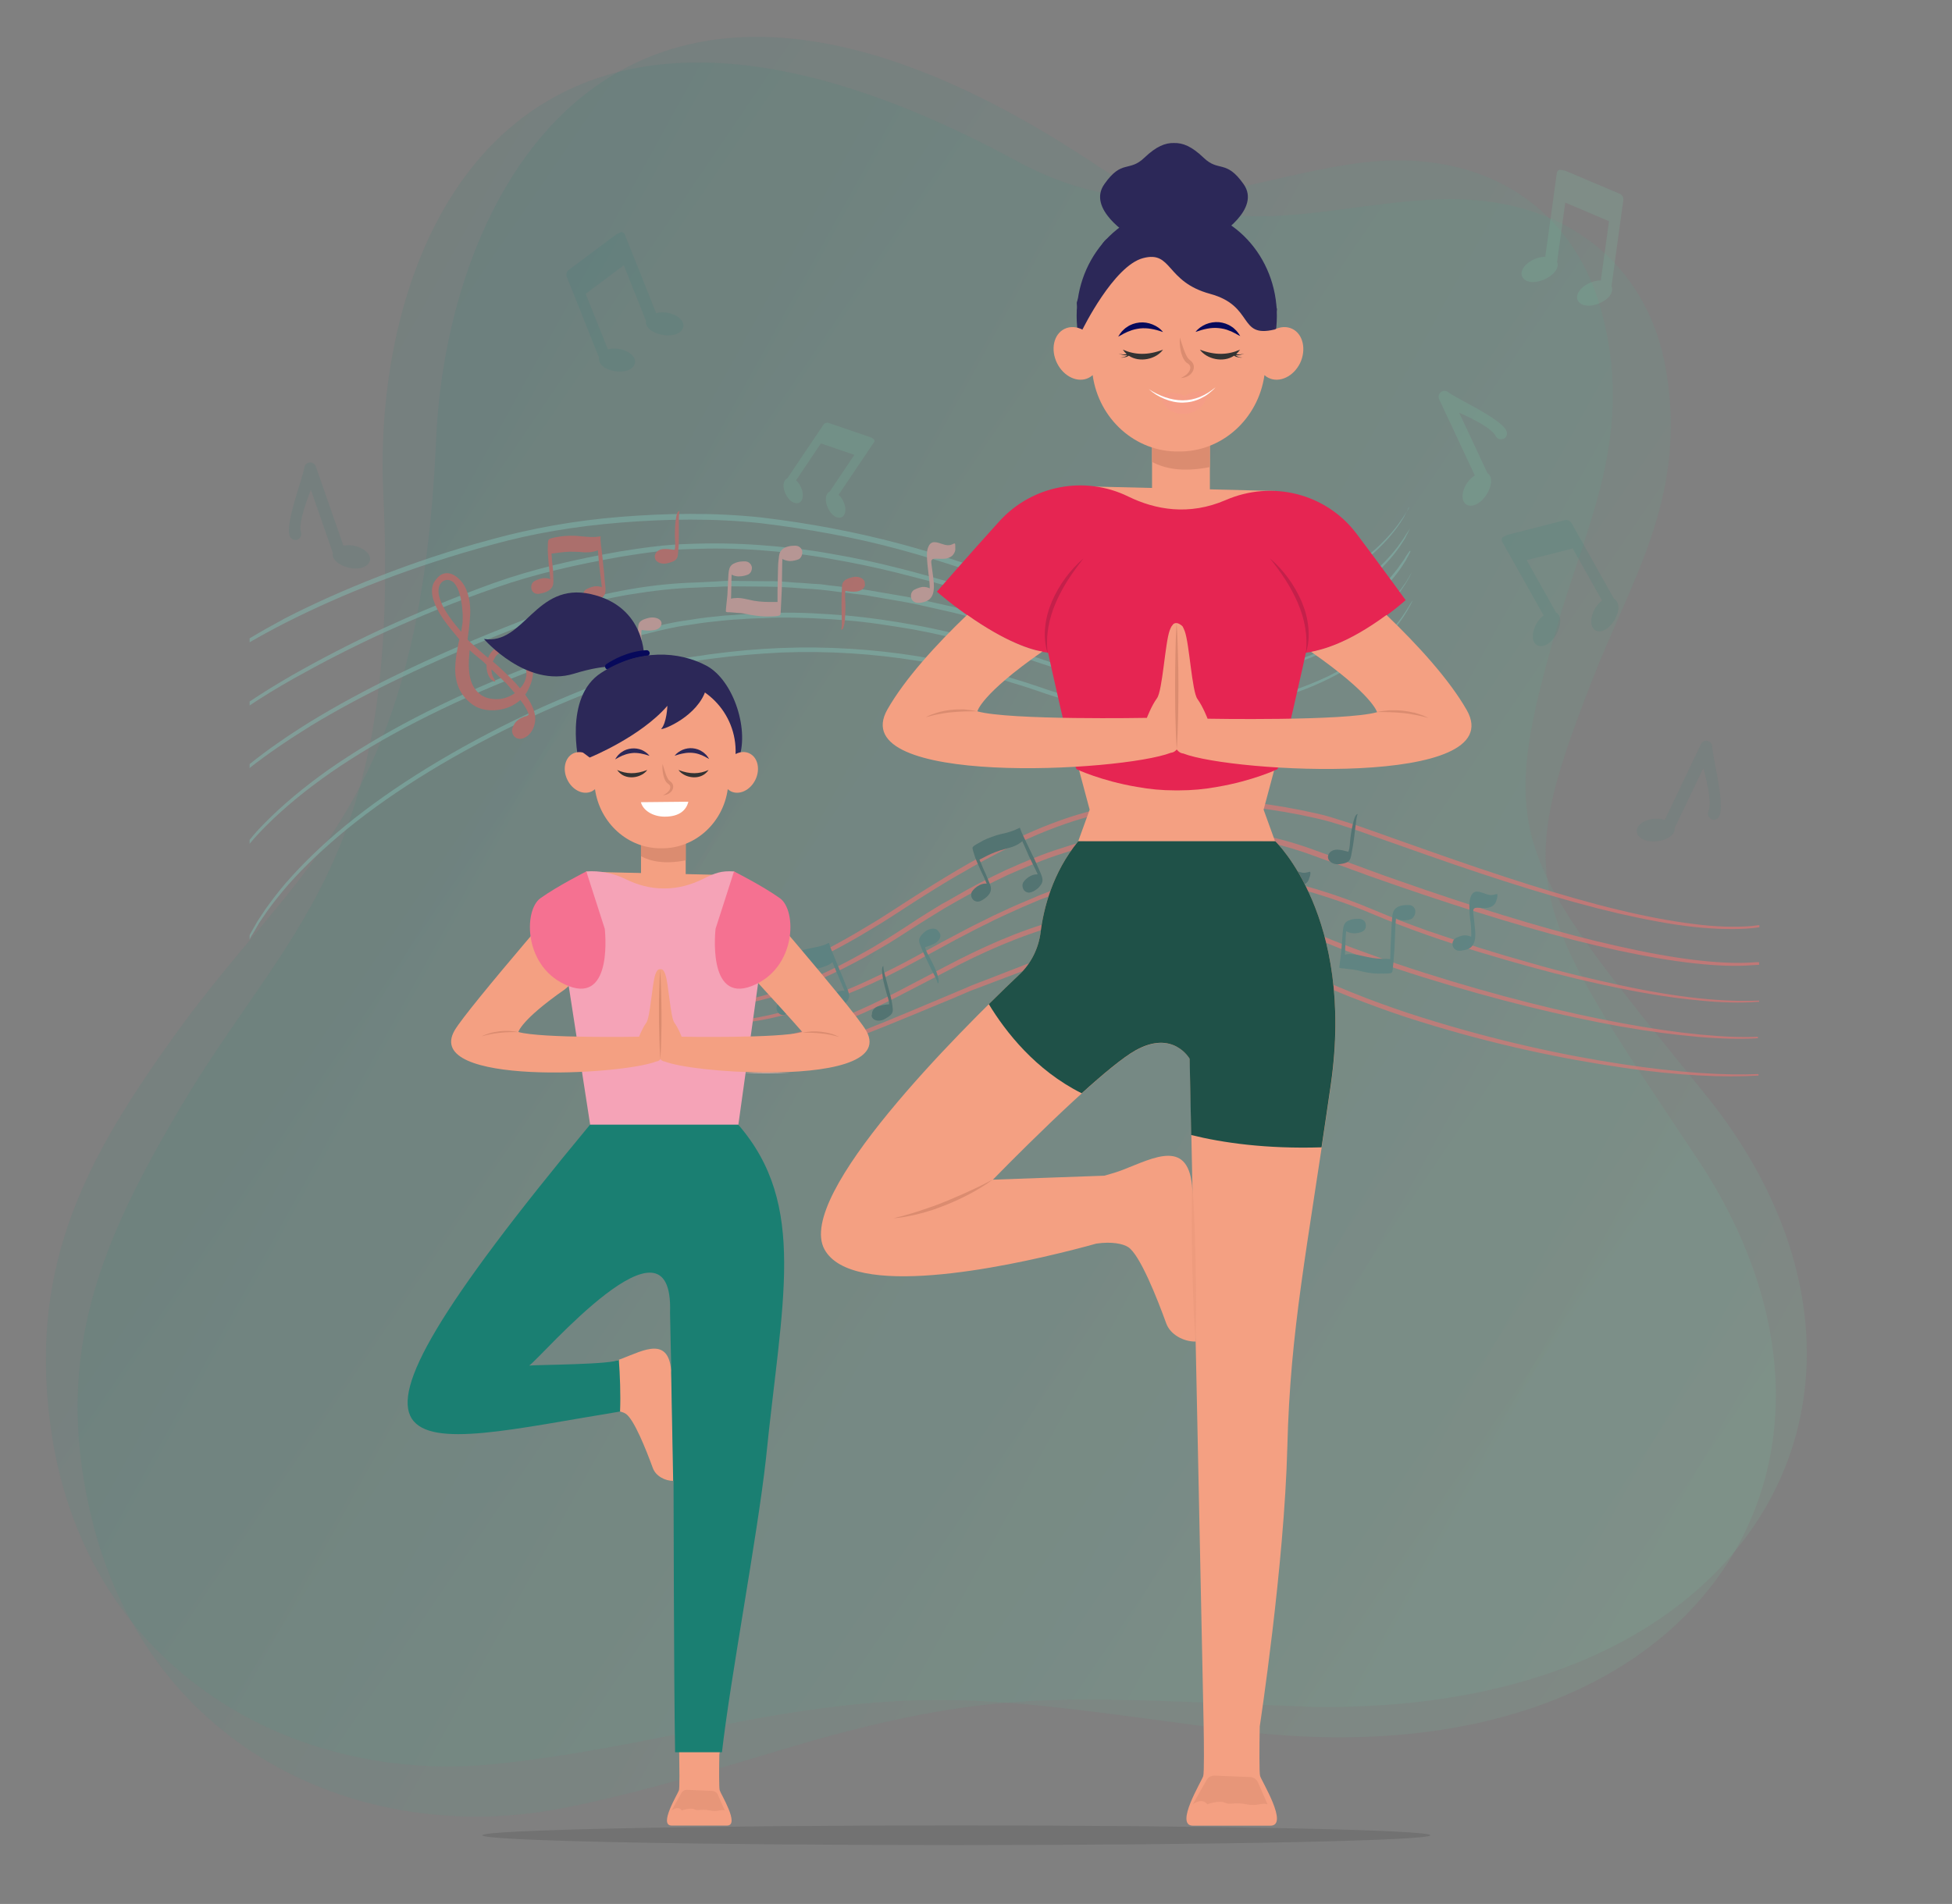 <svg width="696" height="679" viewBox="0 0 696 679" fill="none" xmlns="http://www.w3.org/2000/svg">
<rect x="0" y="0" width="696" height="679" fill="#808080" stroke="none"/>
<path d="M570.998 110.976C561.151 74.37 528.742 50.919 480.777 58.684C439.409 65.08 408.932 82.496 362.416 57.384C184.692 -39.02 132.351 84.064 136.667 176.068C143.055 308.181 102.699 329.887 63.928 395.608C36.863 441.627 19.105 481.37 31.94 538.274C50.932 623.347 128.426 658.874 200.416 644.883C235.914 638.031 273.407 625.043 296.887 618.795C359.83 602.038 384.543 605.656 467.723 608.695C629.744 611.544 689.404 490.828 608.021 390.253C538.366 304.22 532.792 299.196 556.827 217.828C567.383 183.574 582.373 152.88 570.998 110.976Z" fill="url(#paint0_linear_66_369)"/>
<path d="M593.987 131.654C587.552 94.296 557.44 67.961 508.963 71.278C467.182 73.838 435.231 88.375 391.225 59.086C223.132 -53.27 159.681 64.472 155.509 156.483C149.707 288.623 107.523 306.521 62.866 368.394C31.68 411.726 10.338 449.665 17.88 507.509C28.959 593.969 102.853 636.48 175.825 629.176C211.804 625.621 250.333 616.14 274.288 612.08C338.507 601.19 362.782 607.067 445.329 617.751C606.4 635.504 676.919 520.794 605.141 413.153C543.703 321.073 538.615 315.557 570.039 236.747C583.704 203.61 601.457 174.427 593.987 131.654Z" fill="url(#paint1_linear_66_369)"/>
<g opacity="0.5">
<path d="M627 383.035C615.377 383.571 598.695 382.605 578.355 379.495C557.692 376.384 533.262 371.128 507.002 362.868C500.437 360.83 493.764 358.47 486.984 355.896C483.648 354.608 480.204 353.214 476.868 351.819C473.532 350.318 470.088 348.816 466.644 347.314C452.761 341.414 437.371 337.124 421.335 336.051C413.371 335.515 405.407 335.729 397.551 336.587C396.582 336.695 395.614 336.802 394.645 336.909C393.676 337.016 392.708 337.124 391.739 337.338C389.802 337.66 387.973 337.982 386.035 338.304C384.206 338.733 382.269 339.162 380.439 339.591C378.609 340.02 376.78 340.556 374.95 341.093C374.089 341.307 373.121 341.629 372.26 341.843C371.399 342.165 370.43 342.487 369.569 342.702C368.708 343.023 367.74 343.345 366.879 343.56L365.587 343.989L364.296 344.525C360.852 345.812 357.408 347.207 354.072 348.494C352.35 349.138 350.735 349.781 349.014 350.425C347.292 351.069 345.677 351.712 344.063 352.463C340.834 353.858 337.606 355.145 334.377 356.539C321.57 361.903 309.624 367.052 298.001 371.128C286.593 375.848 275.4 378.207 265.069 379.28C259.903 379.709 254.952 379.816 250.217 379.495C245.589 379.173 241.177 378.422 237.195 377.349C229.231 375.204 222.989 371.45 218.684 367.588C214.379 363.726 211.904 359.865 210.289 357.183C209.428 355.896 208.998 354.823 208.675 354.072C208.352 353.321 208.137 352.999 208.137 352.999C208.137 352.999 208.245 353.428 208.567 354.072C208.89 354.823 209.321 355.896 210.074 357.29C211.473 359.972 213.949 363.941 218.253 368.017C220.406 369.948 223.096 371.986 226.217 373.809C229.338 375.526 232.998 377.135 236.98 378.315C240.962 379.495 245.482 380.246 250.217 380.675C254.952 381.104 260.011 380.996 265.176 380.567C270.45 380.138 275.831 379.28 281.427 377.993C284.225 377.349 287.024 376.598 289.929 375.633C292.727 374.668 295.526 373.595 298.431 372.522C310.055 368.446 322.216 363.297 334.915 358.041C338.144 356.754 341.372 355.359 344.601 353.965C346.215 353.214 347.937 352.678 349.552 352.034C351.166 351.39 352.888 350.747 354.61 350.103C357.946 348.816 361.39 347.529 364.834 346.241L366.125 345.705L367.417 345.276C368.278 344.954 369.139 344.74 370 344.418C370.861 344.096 371.722 343.882 372.69 343.56C373.551 343.238 374.52 343.023 375.381 342.809C377.21 342.38 378.932 341.736 380.87 341.307C382.699 340.878 384.529 340.449 386.358 340.02C388.188 339.698 390.125 339.376 391.955 339.054C392.923 338.84 393.892 338.733 394.753 338.625L397.658 338.304C405.3 337.445 413.156 337.231 421.12 337.767C436.94 338.733 452.115 343.023 465.891 348.816C469.334 350.318 472.778 351.819 476.115 353.321C479.558 354.823 482.895 356.11 486.339 357.397C493.119 359.972 499.791 362.332 506.464 364.37C532.939 372.629 557.476 377.671 578.14 380.675C598.48 383.678 615.269 384.322 627 383.571V383.035Z" fill="#FF706E"/>
<path d="M627 369.733H626.892C615.377 370.27 598.696 368.661 578.355 364.906C558.015 361.152 534.123 355.252 508.078 346.992C501.621 344.954 494.948 342.702 488.276 340.234C486.554 339.591 484.94 339.054 483.218 338.411C481.496 337.767 479.881 337.124 478.159 336.48C474.716 335.193 471.379 333.691 467.935 332.404C454.052 326.826 438.77 323.179 422.842 322.428C414.878 321.999 407.022 322.428 399.381 323.393C391.739 324.359 384.314 326.075 377.103 328.113C362.682 332.082 349.444 338.196 337.391 344.525C325.229 350.854 313.929 357.183 302.736 361.795C299.938 362.975 297.14 363.941 294.45 365.013C291.759 366.086 288.961 366.944 286.27 367.695C280.889 369.304 275.616 370.484 270.558 371.342C260.441 372.951 250.97 372.951 243.006 371.342C235.042 369.733 228.585 366.408 224.065 362.975C219.545 359.543 216.532 356.11 214.702 353.643C213.733 352.463 213.088 351.498 212.657 350.854C212.227 350.21 211.904 349.889 211.904 349.889C211.904 349.889 212.119 350.21 212.442 350.961C212.872 351.605 213.411 352.678 214.379 353.857C216.101 356.325 219.007 359.864 223.635 363.512C228.262 367.051 234.72 370.484 242.791 372.308C250.863 374.131 260.441 374.131 270.773 372.629C275.939 371.879 281.212 370.591 286.701 369.09C289.391 368.339 292.189 367.481 294.988 366.408C297.786 365.335 300.584 364.37 303.382 363.19C314.682 358.577 326.09 352.248 338.144 346.027C350.197 339.698 363.327 333.798 377.533 329.829C384.636 327.791 392.062 326.182 399.596 325.217C407.129 324.251 414.878 323.93 422.734 324.251C438.447 325.002 453.514 328.649 467.182 334.013C470.626 335.3 474.07 336.802 477.406 338.089C479.128 338.733 480.85 339.376 482.464 340.02C484.186 340.663 485.801 341.307 487.523 341.843C494.303 344.311 500.975 346.456 507.432 348.494C533.585 356.646 557.584 362.439 577.925 366.086C598.265 369.626 615.162 371.02 626.677 370.27H626.785V369.733H627Z" fill="#FF706E"/>
<path d="M627 356.861C626.785 356.861 626.569 356.861 626.354 356.861C620.65 357.075 613.655 356.861 605.583 356.003C597.512 355.145 588.364 353.643 578.355 351.498C568.346 349.352 557.369 346.778 545.853 343.452C534.23 340.234 521.961 336.373 509.154 331.975C502.805 329.722 496.347 327.255 489.782 324.466C483.217 321.677 476.33 319.21 469.227 317.064C462.124 314.919 454.805 313.095 447.272 311.701C439.738 310.306 431.99 309.341 424.133 309.019C416.277 308.697 408.421 309.126 400.887 310.306C393.246 311.486 385.928 313.632 379.04 316.099C377.318 316.635 375.596 317.279 373.874 318.03C372.152 318.673 370.43 319.317 368.816 320.068C365.48 321.462 362.143 322.857 358.915 324.359C357.3 325.109 355.686 325.86 354.072 326.611C352.457 327.362 350.951 328.22 349.336 328.971C346.215 330.473 343.202 332.082 340.188 333.691C334.162 336.802 328.458 340.127 322.754 343.131C317.05 346.134 311.454 348.816 305.965 351.283C294.987 356.11 284.333 359.757 274.324 362.01C264.315 364.262 255.06 364.906 246.988 364.048C243.006 363.619 239.24 362.761 236.011 361.795C234.397 361.152 232.782 360.723 231.383 359.972C230.63 359.65 229.984 359.328 229.231 359.006C228.585 358.685 227.939 358.255 227.294 357.934C222.343 355.145 219.114 352.034 216.962 349.889C215.886 348.816 215.24 347.85 214.702 347.314C214.164 346.778 213.948 346.456 213.841 346.456C213.841 346.456 214.056 346.778 214.487 347.421C214.917 348.065 215.67 348.923 216.639 350.103C218.684 352.356 221.912 355.574 226.863 358.577C227.509 358.899 228.154 359.328 228.8 359.65C229.446 359.972 230.199 360.294 230.953 360.615C232.352 361.366 233.966 361.903 235.688 362.546C239.024 363.619 242.791 364.477 246.881 365.013C255.06 365.872 264.531 365.335 274.539 363.19C284.656 361.044 295.418 357.397 306.503 352.677C312.099 350.318 317.696 347.529 323.4 344.525C329.103 341.522 334.807 338.304 340.834 335.085C343.848 333.584 346.861 331.867 349.982 330.366C351.489 329.615 353.103 328.864 354.717 328.006C356.332 327.255 357.946 326.504 359.56 325.753C362.789 324.251 366.018 322.857 369.354 321.462C370.968 320.711 372.69 320.175 374.412 319.532C376.134 318.888 377.856 318.244 379.578 317.708C386.466 315.241 393.676 313.203 401.21 312.023C408.636 310.843 416.385 310.414 424.133 310.736C431.882 311.057 439.523 312.023 447.057 313.31C454.483 314.597 461.801 316.421 468.796 318.566C475.792 320.711 482.679 323.071 489.137 325.86C495.702 328.649 502.267 331.117 508.616 333.369C521.423 337.874 533.8 341.522 545.423 344.74C557.046 347.958 568.023 350.532 578.14 352.57C588.256 354.608 597.404 356.003 605.583 356.754C613.762 357.612 620.758 357.719 626.569 357.29C626.785 357.29 627 357.29 627.215 357.29V356.861H627Z" fill="#FF706E"/>
<path d="M627 343.131C626.892 343.131 626.785 343.131 626.677 343.131C626.031 343.131 625.278 343.238 624.632 343.238C613.332 343.989 596.758 341.951 576.956 337.445C557.046 333.047 533.8 326.075 508.293 317.386C501.944 315.134 495.379 312.988 488.814 310.521C482.141 308.054 475.469 305.587 468.581 303.119C454.698 297.971 439.415 295.182 423.703 295.289C415.846 295.289 408.098 296.04 400.672 297.22C396.905 297.863 393.246 298.614 389.587 299.365C387.757 299.794 385.928 300.223 384.098 300.76C382.268 301.189 380.547 301.832 378.825 302.369C371.722 304.514 365.157 307.41 358.592 310.306C352.242 313.31 346 316.528 340.188 319.961C338.682 320.819 337.283 321.677 335.776 322.428C334.377 323.286 332.978 324.144 331.579 325.002C328.781 326.719 326.09 328.435 323.4 330.258C320.709 331.975 318.126 333.691 315.436 335.3C312.853 336.909 310.162 338.518 307.579 339.913C297.14 345.812 287.023 350.425 277.337 353.536C267.652 356.646 258.504 358.255 250.54 358.148C246.558 358.041 242.791 357.612 239.455 356.861C236.118 356.003 233.213 354.93 230.63 353.75C229.338 353.107 228.154 352.463 227.078 351.819C226.002 351.068 225.033 350.532 224.172 349.889C223.311 349.245 222.558 348.601 221.805 348.065C221.159 347.421 220.513 346.885 219.975 346.349C219.437 345.812 219.007 345.383 218.576 344.954C218.146 344.525 217.823 344.203 217.608 343.881C217.069 343.345 216.747 343.023 216.747 343.023C216.747 343.023 216.962 343.345 217.5 343.989C217.715 344.311 218.038 344.632 218.469 345.061C218.791 345.491 219.222 346.027 219.76 346.563C220.298 347.1 220.944 347.636 221.59 348.387C222.343 349.03 223.096 349.674 223.957 350.318C224.818 351.068 225.787 351.605 226.863 352.356C227.939 352.999 229.123 353.75 230.415 354.394C232.997 355.681 236.011 356.861 239.347 357.719C242.791 358.577 246.558 359.114 250.647 359.221C258.827 359.435 268.082 357.934 277.876 354.823C287.669 351.712 297.893 347.1 308.44 341.307C311.023 339.805 313.714 338.304 316.404 336.695C319.095 335.085 321.678 333.369 324.368 331.653C327.059 329.937 329.749 328.22 332.547 326.504C333.946 325.646 335.345 324.788 336.745 323.93C338.144 323.071 339.65 322.321 341.049 321.462C346.861 318.137 352.995 315.026 359.345 312.023C365.802 309.234 372.367 306.338 379.363 304.192C381.085 303.656 382.807 303.012 384.636 302.583C386.466 302.154 388.188 301.618 390.017 301.296C393.676 300.438 397.335 299.794 400.995 299.151C408.42 297.971 416.062 297.327 423.81 297.327C439.308 297.22 454.375 300.009 468.043 305.05C474.931 307.517 481.711 309.985 488.383 312.452C495.056 314.812 501.621 317.064 507.97 319.21C533.584 327.791 556.938 334.656 576.848 338.947C596.758 343.238 613.439 345.169 624.847 344.203C625.601 344.203 626.246 344.096 626.892 344.096C627 344.096 627.107 344.096 627.215 344.096V343.131H627Z" fill="#FF706E"/>
<path d="M627 329.937C626.139 330.044 625.386 330.151 624.417 330.258C618.821 330.688 611.825 330.58 603.861 329.508C595.897 328.542 586.857 326.826 577.064 324.466C557.369 319.746 534.338 312.237 509.154 303.334C502.805 301.081 496.347 298.829 489.783 296.469C486.446 295.289 483.11 294.109 479.666 293.036C476.222 291.964 472.778 290.784 469.119 290.033C454.806 286.815 439.631 284.777 424.133 284.884C408.636 284.991 393.354 287.244 379.47 292.071C365.587 296.898 352.996 303.441 341.48 310.199C338.574 311.916 335.776 313.632 332.978 315.348C330.18 317.064 327.489 318.781 324.799 320.497C319.418 323.93 314.359 327.362 309.194 330.366C299.077 336.48 289.176 341.736 279.813 345.491C270.45 349.245 261.517 351.498 253.553 352.034C249.571 352.249 245.804 352.141 242.468 351.605C239.132 351.069 236.119 350.21 233.536 349.138C232.244 348.601 231.06 347.958 229.984 347.421C228.908 346.778 227.832 346.241 226.971 345.598C226.11 344.954 225.249 344.418 224.495 343.882C223.85 343.238 223.204 342.702 222.558 342.273C222.02 341.843 221.482 341.307 221.159 340.985C220.729 340.556 220.406 340.234 220.191 340.02C219.652 339.484 219.33 339.269 219.33 339.269C219.33 339.269 219.545 339.591 220.083 340.127C220.298 340.449 220.621 340.771 221.052 341.2C221.482 341.629 221.913 342.165 222.451 342.594C222.989 343.131 223.634 343.667 224.28 344.311C225.034 344.847 225.787 345.491 226.648 346.134C227.509 346.778 228.585 347.314 229.661 348.065C230.737 348.709 232.029 349.245 233.32 349.889C235.903 351.069 239.024 351.927 242.468 352.57C245.912 353.107 249.679 353.321 253.768 353.107C261.948 352.678 270.988 350.425 280.459 346.671C289.929 342.916 299.938 337.875 310.162 331.653C315.328 328.649 320.494 325.217 325.767 321.784C328.458 320.068 331.148 318.352 333.947 316.635C336.745 314.919 339.543 313.203 342.449 311.594C353.964 304.836 366.556 298.4 380.224 293.68C393.892 288.96 408.959 286.815 424.349 286.707C439.739 286.6 454.806 288.531 469.012 291.749C472.563 292.5 476.007 293.573 479.343 294.645C482.787 295.718 486.123 296.898 489.352 298.078C496.025 300.438 502.482 302.69 508.832 304.943C534.123 313.846 557.261 321.141 577.064 325.753C586.965 328.006 596.005 329.722 604.077 330.58C612.148 331.438 619.144 331.546 624.848 331.009C625.709 330.902 626.57 330.795 627.323 330.688V329.937H627Z" fill="#FF706E"/>
<path d="M393.353 308.268C393.246 308.161 393.138 308.268 392.923 308.268C392.815 308.268 392.708 308.376 392.493 308.376C392.385 308.376 392.17 308.483 391.954 308.483C391.201 308.698 390.34 308.59 389.156 308.161C387.219 307.518 385.174 306.445 383.99 308.805C383.56 309.77 383.452 310.521 383.345 311.916C383.345 313.846 383.452 316.206 383.775 318.137C383.883 318.995 383.99 319.853 383.99 320.819C383.99 321.033 384.098 322.964 383.99 323.501C383.668 323.179 382.268 322.857 381.515 322.964C380.116 323.071 378.932 323.715 378.502 323.93C377.641 324.466 377.103 325.539 377.426 326.719C377.748 327.791 378.609 328.435 379.793 328.435C380.008 328.435 380.116 328.435 380.331 328.435C381.192 328.328 382.161 328.113 383.022 327.791C385.928 326.397 385.605 322.535 385.282 319.853C385.174 318.244 384.959 316.635 384.744 315.026C384.636 313.632 384.851 313.096 386.25 313.096C387.327 313.096 388.403 313.31 389.479 313.203C390.34 313.096 391.309 312.774 391.954 312.237C392.6 311.701 392.923 310.95 393.031 310.307C393.461 309.448 393.353 308.268 393.353 308.268Z" fill="#477E7F"/>
<path d="M310.916 362.761C311.777 364.37 314.144 364.263 315.651 363.297C316.404 362.868 317.48 362.224 317.911 361.581C318.664 360.508 318.234 359.328 318.126 358.148C317.911 356.539 317.373 354.608 316.942 352.999C316.297 350.639 315.759 348.494 315.328 346.992C315.113 346.241 315.005 345.598 315.005 345.169C314.898 344.74 315.005 344.632 315.005 344.525C315.005 344.525 314.898 344.525 314.79 344.632C314.682 344.74 314.575 344.954 314.575 345.169C314.467 345.705 314.467 346.349 314.575 347.1C314.682 348.709 315.22 350.961 315.866 353.321C316.189 354.823 317.05 356.646 317.05 358.148C315.758 358.255 314.252 358.47 313.068 358.899C311.884 359.328 310.808 360.401 310.916 361.688C310.7 362.117 310.808 362.439 310.916 362.761Z" fill="#325F62"/>
<path d="M334.485 331.975C333.409 330.58 331.041 331.224 329.749 332.297C329.104 332.833 328.243 333.691 327.92 334.442C327.382 335.729 328.027 336.695 328.458 337.875C328.996 339.376 329.965 341.2 330.61 342.702C331.687 344.954 332.655 346.885 333.409 348.28C333.731 349.031 333.947 349.567 334.162 349.996C334.27 350.425 334.269 350.532 334.377 350.64C334.377 350.64 334.485 350.64 334.592 350.532C334.7 350.425 334.7 350.21 334.7 349.996C334.7 349.46 334.592 348.816 334.377 348.065C333.947 346.456 332.978 344.418 331.902 342.273C331.256 340.878 330.072 339.269 329.857 337.767C331.041 337.446 332.548 336.909 333.624 336.266C334.7 335.515 335.561 334.442 335.238 333.048C334.808 332.511 334.7 332.189 334.485 331.975Z" fill="#477E7F"/>
<path d="M253.769 349.245C252.585 346.242 250.432 343.667 247.742 342.165C245.051 340.664 242.038 340.127 239.24 340.342C237.841 340.449 236.549 340.771 235.258 341.2C234.074 341.736 232.89 342.38 231.921 343.238C230.845 344.203 230.092 345.383 229.661 346.563V346.671V346.778C229.554 347.1 229.338 347.421 229.338 347.958C229.231 348.387 229.123 349.031 229.123 349.567C229.123 350.747 229.446 352.356 230.415 353.643C230.63 353.965 230.953 354.287 231.276 354.608C231.598 354.823 232.029 355.145 232.459 355.359C233.32 355.788 234.181 356.003 235.258 356.003C236.226 356.003 237.302 355.574 238.056 355.038C238.809 354.501 239.347 353.643 239.455 352.785C239.67 351.819 239.455 350.961 239.132 350.318C238.701 349.674 238.163 349.138 237.625 348.816C236.441 348.172 233.536 348.494 232.89 348.601C232.244 348.709 232.782 346.456 233.32 345.598C234.935 343.345 237.302 342.273 239.885 341.951C244.836 341.414 251.078 344.954 252.154 350.103C253.23 354.93 251.293 360.401 246.773 363.834C245.159 365.121 243.114 365.979 241.392 366.73C239.67 367.588 237.948 368.232 236.334 368.661C233.966 369.304 231.598 369.948 229.338 370.591C228.047 370.913 227.186 371.021 227.078 372.522C227.078 373.059 227.078 373.488 227.186 373.917C227.294 374.668 227.509 375.204 227.724 375.633C227.724 375.74 227.832 375.955 228.047 376.062C228.047 376.062 228.155 376.062 228.155 376.169H228.262C228.37 376.277 228.477 376.277 228.693 376.277C229.123 376.384 229.661 376.277 230.199 376.277C232.459 376.169 235.796 375.526 239.67 374.024C241.607 373.273 243.652 372.308 245.697 371.021C247.742 369.733 249.894 368.124 251.616 365.979C254.952 362.01 256.244 355.252 253.769 349.245Z" fill="#325F62"/>
<path d="M263.239 349.567C261.948 349.138 260.333 349.674 260.011 351.605C259.688 354.93 263.132 355.145 264.208 353.429C265.284 351.605 264.531 349.996 263.239 349.567Z" fill="#325F62"/>
<path d="M263.454 358.47C262.163 358.041 260.549 358.577 260.226 360.508C259.795 363.834 263.347 364.048 264.423 362.332C265.499 360.508 264.746 358.899 263.454 358.47Z" fill="#325F62"/>
<path d="M363.65 295.182C363.327 295.289 362.574 295.718 361.498 296.147C360.744 296.469 359.883 296.684 358.807 297.005C357.731 297.22 356.547 297.542 355.363 297.863C352.996 298.614 350.843 299.473 349.336 300.438C348.798 300.76 346.754 301.725 346.754 302.369C346.754 302.905 347.076 303.763 347.292 304.514C347.722 306.123 348.691 308.161 349.659 310.414C350.52 312.13 351.274 313.739 351.812 315.134C350.951 315.026 350.09 315.241 349.229 315.67C347.937 316.314 347.076 317.279 346.754 317.708C346.108 318.459 346.108 319.746 346.754 320.604C347.399 321.463 348.476 321.784 349.552 321.355C349.659 321.248 349.875 321.248 349.982 321.141C350.736 320.712 353.211 319.317 353.319 317.172C353.426 315.992 352.78 314.919 352.35 313.846C351.812 312.452 351.274 311.165 350.628 309.878C350.413 309.341 349.444 306.981 349.229 306.552C349.659 306.338 350.197 306.123 350.951 305.694C352.35 304.943 354.395 303.978 356.762 303.227C357.946 302.905 359.13 302.583 360.206 302.261C361.282 301.94 362.251 301.511 363.004 301.082C363.65 300.652 364.188 300.331 364.511 300.009C365.049 301.082 366.341 304.192 366.879 305.372C368.063 307.839 369.247 310.092 370 311.808C369.139 311.808 368.386 311.916 367.525 312.345C366.233 312.988 365.372 313.954 365.049 314.383C364.404 315.134 364.404 316.421 365.049 317.386C365.695 318.244 366.771 318.566 367.847 318.137C367.955 318.03 368.17 318.03 368.386 317.923C369.139 317.494 370 316.957 370.538 316.314C372.475 314.168 371.829 313.096 370 309.019C369.354 307.625 368.816 306.23 368.063 304.836C366.771 302.154 365.695 299.902 364.834 298.078C364.404 297.22 363.865 295.933 363.65 295.182C363.865 295.075 363.758 295.075 363.65 295.182Z" fill="#325F62"/>
<path d="M295.31 336.373C294.988 336.48 294.234 336.909 293.158 337.231C292.405 337.445 291.544 337.66 290.467 337.874C289.391 338.089 288.207 338.304 287.024 338.625C284.548 339.269 282.396 340.02 280.889 340.878C280.351 341.2 278.306 342.058 278.199 342.702C278.199 343.238 278.414 344.096 278.629 344.954C279.06 346.563 279.813 348.709 280.674 350.961C281.427 352.785 282.073 354.394 282.611 355.788C281.75 355.681 280.889 355.788 280.028 356.217C278.737 356.754 277.768 357.719 277.445 358.041C276.692 358.792 276.692 360.079 277.338 360.937C277.983 361.903 279.06 362.224 280.136 361.795C280.243 361.688 280.459 361.688 280.674 361.581C281.427 361.259 283.902 359.972 284.225 357.826C284.333 356.646 283.795 355.574 283.472 354.501C283.042 353.107 282.503 351.819 281.965 350.425C281.75 349.889 281.535 349.459 281.32 348.923C281.75 348.816 282.288 348.494 283.042 348.172C284.548 347.529 286.593 346.563 288.961 346.027C290.145 345.705 291.328 345.49 292.405 345.169C293.481 344.954 294.449 344.525 295.203 344.203C295.956 343.881 296.387 343.452 296.817 343.131C297.248 344.203 297.786 345.49 298.324 346.778C299.4 349.352 300.369 351.605 301.122 353.321C300.261 353.214 299.508 353.428 298.539 353.75C297.248 354.287 296.279 355.252 295.956 355.574C295.203 356.325 295.203 357.612 295.848 358.577C296.494 359.543 297.57 359.864 298.647 359.435C298.754 359.328 298.97 359.328 299.185 359.221C300.046 358.899 300.799 358.363 301.445 357.719C303.49 355.681 302.952 354.608 301.23 350.425C300.691 349.03 300.153 347.636 299.508 346.241C298.324 343.452 297.463 341.092 296.709 339.376C296.279 338.518 295.848 337.124 295.633 336.373C295.418 336.265 295.31 336.265 295.31 336.373Z" fill="#477E7F"/>
<path d="M421.443 305.479C421.12 303.763 418.645 303.227 417.03 303.656C416.169 303.87 414.985 304.192 414.34 304.729C413.264 305.587 413.371 306.767 413.264 308.054C413.048 309.663 413.048 311.701 412.941 313.31C412.833 315.777 412.941 317.923 412.833 319.532C412.833 320.282 412.725 320.926 412.725 321.355C412.618 321.784 412.51 321.892 412.618 321.999C412.618 321.999 412.725 321.999 412.833 321.999C412.941 321.892 413.156 321.784 413.264 321.57C413.479 321.141 413.694 320.497 413.802 319.639C414.124 318.03 414.232 315.777 414.34 313.31C414.34 311.808 414.125 309.77 414.555 308.376C415.846 308.59 417.246 308.805 418.537 308.698C419.828 308.59 421.12 307.947 421.443 306.552C421.443 306.123 421.443 305.801 421.443 305.479Z" fill="#325F62"/>
<path d="M442.859 295.074C442.537 293.358 440.061 292.822 438.447 293.251C437.586 293.465 436.402 293.787 435.757 294.324C434.68 295.182 434.788 296.362 434.68 297.649C434.465 299.258 434.465 301.296 434.357 302.905C434.25 305.372 434.357 307.518 434.25 309.127C434.25 309.877 434.142 310.521 434.142 310.95C434.035 311.379 433.927 311.487 434.035 311.594C434.035 311.594 434.142 311.594 434.25 311.594C434.357 311.487 434.573 311.379 434.68 311.165C434.896 310.736 435.111 310.092 435.218 309.234C435.541 307.625 435.649 305.372 435.757 302.905C435.757 301.403 435.541 299.365 435.972 297.971C437.263 298.185 438.662 298.4 439.954 298.292C441.245 298.185 442.537 297.542 442.859 296.147C442.967 295.718 442.967 295.396 442.859 295.074Z" fill="#477E7F"/>
<path d="M467.182 310.95C467.074 310.843 466.967 310.95 466.751 310.95C466.644 310.95 466.536 311.057 466.321 311.057C466.213 311.057 465.998 311.165 465.783 311.165C465.029 311.379 464.168 311.272 462.985 310.843C461.047 310.199 459.003 309.127 457.819 311.486C457.388 312.452 457.281 313.203 457.173 314.597C457.173 316.528 457.281 318.888 457.604 320.819C457.711 321.677 457.819 322.535 457.819 323.5C457.819 323.715 457.926 325.646 457.819 326.182C457.496 325.86 456.097 325.539 455.343 325.646C453.944 325.753 452.761 326.397 452.33 326.611C451.469 327.148 450.931 328.22 451.254 329.4C451.577 330.473 452.438 331.117 453.622 331.117C453.729 331.117 453.944 331.117 454.16 331.117C455.021 331.009 455.989 330.795 456.85 330.473C459.756 329.078 459.433 325.217 459.11 322.535C459.003 320.926 458.787 319.317 458.572 317.708C458.465 316.314 458.68 315.777 460.079 315.777C461.155 315.777 462.231 315.992 463.307 315.884C464.168 315.777 465.137 315.455 465.783 314.919C466.429 314.383 466.751 313.632 466.859 312.988C467.289 312.237 467.289 311.057 467.182 310.95Z" fill="#325F62"/>
<path d="M504.634 324.788C504.527 323.715 503.666 322.857 502.482 322.75C502.374 322.75 502.159 322.75 501.944 322.75C501.083 322.75 498.285 322.75 497.101 324.573C496.455 325.539 496.455 326.826 496.347 327.899C496.132 329.293 495.917 336.587 495.809 337.982C495.809 338.518 495.702 341.522 495.702 342.058C495.271 341.951 494.626 341.951 493.872 341.951C492.258 341.951 489.998 341.844 487.63 341.307C486.446 341.093 485.262 340.771 484.186 340.556C483.11 340.342 482.034 340.235 481.173 340.235C480.527 340.235 479.989 340.342 479.558 340.449C479.666 338.196 479.774 333.584 479.989 332.082C480.635 332.511 481.496 332.726 482.464 332.833C483.863 332.94 485.155 332.511 485.585 332.297C486.554 331.975 487.2 330.795 486.984 329.722C486.877 328.65 486.016 327.791 484.832 327.684C484.724 327.684 484.509 327.684 484.294 327.684C483.433 327.684 482.464 327.684 481.603 328.006C478.913 328.864 478.913 330.151 478.59 334.657C478.482 336.158 478.375 337.66 478.267 339.162C477.837 342.38 477.514 344.847 477.514 345.062C477.621 345.169 477.514 345.169 478.052 345.276C478.482 345.383 478.913 345.276 479.989 345.491C480.742 345.598 481.603 345.705 482.679 345.812C483.756 345.92 484.832 346.242 486.123 346.563C488.599 347.1 490.859 347.314 492.581 347.207C493.119 347.207 496.025 347.314 496.347 346.778C496.563 346.349 496.563 345.705 496.67 344.847C496.886 343.238 496.993 340.771 497.208 338.411C497.316 336.48 497.531 328.864 497.747 327.47C498.5 327.899 499.361 328.22 500.222 328.22C501.621 328.328 502.912 327.899 503.343 327.684C504.204 327.04 504.742 325.968 504.634 324.788Z" fill="#477E7F"/>
<path d="M473.532 305.908C473.747 307.625 476.007 308.483 477.729 308.161C478.59 308.054 479.774 307.839 480.527 307.41C481.603 306.659 481.711 305.479 481.926 304.299C482.249 302.69 482.572 300.76 482.787 299.043C483.11 296.576 483.325 294.431 483.54 292.822C483.648 292.071 483.756 291.427 483.863 290.998C483.971 290.569 484.079 290.462 484.079 290.355C484.079 290.355 483.971 290.247 483.863 290.355C483.756 290.462 483.54 290.569 483.433 290.784C483.11 291.213 482.895 291.856 482.679 292.607C482.249 294.216 481.818 296.362 481.496 298.829C481.28 300.331 481.388 302.369 480.742 303.763C479.558 303.441 478.052 303.012 476.76 303.012C475.469 303.012 474.177 303.549 473.639 304.836C473.532 305.265 473.424 305.587 473.532 305.908Z" fill="#325F62"/>
<path d="M533.907 318.888C533.8 318.781 533.692 318.888 533.477 318.888C533.369 318.888 533.262 318.995 533.046 318.995C532.939 318.995 532.724 319.103 532.508 319.103C531.755 319.317 530.894 319.21 529.71 318.781C527.773 318.137 525.728 317.065 524.544 319.424C524.114 320.39 524.006 321.141 523.899 322.535C523.899 324.466 524.006 326.826 524.329 328.757C524.437 329.615 524.544 330.473 524.544 331.438C524.544 331.653 524.652 333.584 524.544 334.12C524.222 333.798 522.822 333.477 522.069 333.584C520.67 333.691 519.486 334.335 519.056 334.549C518.195 335.086 517.657 336.158 517.979 337.338C518.302 338.411 519.163 339.055 520.347 339.055C520.455 339.055 520.67 339.055 520.885 339.055C521.746 338.947 522.715 338.733 523.576 338.411C526.482 337.016 526.159 333.155 525.836 330.473C525.728 328.864 525.513 327.255 525.298 325.646C525.19 324.251 525.405 323.715 526.804 323.715C527.881 323.715 528.957 323.93 530.033 323.822C530.894 323.715 531.863 323.393 532.508 322.857C533.154 322.321 533.477 321.57 533.585 320.926C534.015 320.068 533.907 318.888 533.907 318.888Z" fill="#477E7F"/>
<path d="M501.836 182.073C501.621 182.394 501.298 182.931 500.975 183.36C500.652 183.896 500.329 184.54 499.791 185.183C497.962 187.972 494.948 191.727 490.321 195.91C489.137 196.983 487.845 197.948 486.554 199.021C485.801 199.557 485.155 200.094 484.401 200.523C484.079 200.737 483.648 201.059 483.325 201.274C482.895 201.488 482.572 201.81 482.141 202.025C479.02 204.17 475.254 206.101 471.272 207.924C463.2 211.572 453.406 214.575 442.429 216.399C431.344 218.222 419.075 218.866 405.945 217.793C399.38 217.257 392.6 216.291 385.82 214.682C384.098 214.253 382.376 213.824 380.654 213.395C378.932 212.859 377.21 212.43 375.489 211.893C372.045 210.821 368.601 209.533 365.157 208.246C351.166 203.312 336.422 198.056 320.709 193.872C304.996 189.689 288.53 186.578 271.418 184.54C254.307 182.716 237.41 183.038 221.267 184.325C205.124 185.613 189.626 188.402 175.205 192.37C160.784 196.232 147.438 200.737 135.062 205.564C122.686 210.392 111.493 215.433 101.484 220.582C96.964 223.049 92.874 225.302 89 227.662V229.056C93.09 226.696 97.394 224.336 102.022 221.977C112.031 216.935 123.224 211.893 135.6 207.174C147.977 202.454 161.322 198.056 175.635 194.194C189.949 190.225 205.231 187.651 221.374 186.363C237.41 185.076 254.199 184.754 271.203 186.578C288.207 188.616 304.674 191.62 320.171 195.803C335.776 199.987 350.413 205.135 364.511 210.07C368.063 211.25 371.399 212.537 374.95 213.717C376.672 214.36 378.394 214.79 380.116 215.219C381.838 215.648 383.56 216.077 385.282 216.506C392.17 218.008 399.058 218.973 405.623 219.509C418.86 220.582 431.344 219.831 442.429 217.9C453.514 215.97 463.415 212.859 471.487 209.104C475.577 207.174 479.236 205.135 482.357 202.99C482.787 202.775 483.11 202.454 483.541 202.239C483.971 201.917 484.294 201.703 484.617 201.381C485.37 200.845 486.123 200.308 486.769 199.772C488.061 198.592 489.46 197.627 490.536 196.554C495.164 192.263 498.177 188.294 499.899 185.505C500.329 184.862 500.76 184.218 500.975 183.574C501.298 183.038 501.513 182.609 501.729 182.18C502.159 181.429 502.267 181 502.267 181C502.59 181 502.267 181.322 501.836 182.073Z" fill="#82BAB0"/>
<path d="M501.944 189.689C501.729 190.011 501.406 190.547 501.083 190.976C500.76 191.512 500.437 192.156 499.899 192.8C498.069 195.589 495.056 199.343 490.428 203.526C489.244 204.599 487.953 205.564 486.662 206.637C485.908 207.174 485.262 207.71 484.509 208.246C484.186 208.461 483.756 208.783 483.433 209.104C483.002 209.319 482.68 209.641 482.249 209.855C479.128 212.001 475.469 213.931 471.379 215.755C463.308 219.402 453.622 222.513 442.537 224.336C431.559 226.16 419.183 226.804 406.053 225.731C399.488 225.195 392.816 224.229 385.928 222.62C382.484 221.762 379.148 220.904 375.704 219.724C372.26 218.651 368.816 217.364 365.264 216.184C358.269 213.824 351.058 211.357 343.525 209.104C339.866 207.924 335.991 206.852 332.225 205.779C328.35 204.706 324.584 203.634 320.602 202.668C312.745 200.63 304.674 198.914 296.494 197.519C288.207 196.018 279.813 195.052 271.203 194.409C262.594 193.765 254.091 193.658 245.697 193.979C237.302 194.194 229.016 195.374 221.052 196.661C205.124 199.45 189.841 202.99 175.743 208.032C161.86 213.073 148.838 218.544 136.784 224.015C124.73 229.593 113.861 235.278 104.067 240.856C98.686 243.967 93.628 247.077 89 250.188V251.583C93.843 248.365 99.116 245.147 104.82 241.928C114.614 236.458 125.484 230.773 137.537 225.302C149.591 219.831 162.613 214.468 176.604 209.641C190.595 204.706 205.769 201.274 221.697 198.485C229.661 197.198 237.733 196.018 246.02 195.803C254.307 195.481 262.809 195.589 271.311 196.232C279.813 196.876 288.207 197.841 296.387 199.343C304.566 200.737 312.638 202.454 320.386 204.385C324.261 205.35 328.135 206.423 332.009 207.388C335.776 208.461 339.543 209.533 343.31 210.713C350.736 212.966 357.946 215.326 364.942 217.686C368.493 218.866 371.829 220.153 375.381 221.226C378.825 222.406 382.376 223.264 385.82 224.122C392.708 225.624 399.596 226.589 406.161 227.125C419.398 228.198 431.882 227.447 442.967 225.516C454.052 223.586 463.846 220.475 472.025 216.613C476.007 214.682 479.774 212.644 482.895 210.499C483.325 210.284 483.648 209.962 484.079 209.748C484.509 209.426 484.832 209.212 485.155 208.89C485.908 208.353 486.662 207.817 487.307 207.281C488.599 206.101 489.998 205.135 491.074 204.063C495.702 199.772 498.608 195.803 500.329 193.014C500.76 192.37 501.19 191.727 501.406 191.083C501.729 190.547 501.944 190.118 502.159 189.689C502.59 188.938 502.697 188.509 502.697 188.509C502.697 188.616 502.374 189.045 501.944 189.689Z" fill="#82BAB0"/>
<path d="M502.051 197.305C501.836 197.627 501.513 198.056 501.19 198.592C500.868 199.128 500.545 199.772 500.007 200.416C498.177 203.097 495.271 206.959 490.644 211.035C486.123 215.219 479.774 219.402 471.917 223.157C463.953 226.804 454.375 229.915 443.505 231.738C432.636 233.562 420.474 234.313 407.56 233.347C401.102 232.811 394.43 231.953 387.757 230.451C384.421 229.7 380.977 228.842 377.641 227.769C374.305 226.696 370.861 225.516 367.309 224.444C363.865 223.264 360.314 222.191 356.762 221.011C353.103 220.046 349.444 218.973 345.785 218.008C343.955 217.471 342.126 216.935 340.189 216.506C338.251 216.077 336.422 215.648 334.485 215.219C332.548 214.79 330.61 214.361 328.673 213.932C326.736 213.502 324.799 213.073 322.862 212.752C318.88 212.108 314.898 211.357 310.916 210.713C308.871 210.284 306.934 210.177 304.889 209.855C302.844 209.641 300.799 209.426 298.754 209.104C296.71 208.89 294.665 208.675 292.62 208.354C290.575 208.246 288.423 208.139 286.378 207.924C284.333 207.817 282.181 207.71 280.136 207.495C277.983 207.388 275.939 207.174 273.786 207.281C269.589 207.281 265.284 207.174 261.194 207.174C259.15 207.066 256.997 207.281 254.952 207.388C252.908 207.495 250.755 207.603 248.71 207.71C240.423 207.924 232.352 208.783 224.388 210.177C216.532 211.572 208.783 213.395 201.464 215.755C194.146 218.222 187.151 220.904 180.371 223.586C153.035 234.42 129.143 246.005 110.309 257.59C102.237 262.631 95.134 267.566 89 272.5V273.895C95.242 268.96 102.668 263.919 110.955 258.77C129.896 247.292 153.681 235.922 180.909 225.195C187.689 222.513 194.792 219.831 202.003 217.471C209.213 215.111 216.854 213.288 224.603 212.001C232.459 210.713 240.423 209.748 248.71 209.533C250.755 209.426 252.8 209.319 254.845 209.319C256.89 209.212 258.934 209.104 261.087 209.104C265.284 209.104 269.481 209.212 273.679 209.212C275.831 209.212 277.876 209.319 279.921 209.426C281.965 209.533 284.118 209.641 286.163 209.855C288.207 209.963 290.36 210.07 292.405 210.284C294.449 210.499 296.494 210.713 298.539 211.035C300.584 211.25 302.629 211.464 304.674 211.786C306.718 212.001 308.763 212.215 310.7 212.644C314.682 213.288 318.664 214.039 322.539 214.682C324.476 215.004 326.413 215.433 328.35 215.862C330.287 216.291 332.225 216.72 334.054 217.15C335.991 217.579 337.821 218.008 339.758 218.437C341.588 218.866 343.525 219.402 345.354 219.939C349.014 220.904 352.673 221.977 356.332 222.942C359.883 224.122 363.435 225.195 366.879 226.375C370.323 227.555 373.767 228.627 377.21 229.7C380.654 230.665 384.098 231.631 387.542 232.382C394.322 233.883 401.102 234.742 407.667 235.171C420.69 236.136 432.958 235.278 443.936 233.347C454.913 231.416 464.599 228.198 472.563 224.444C480.527 220.582 486.877 216.184 491.397 211.893C495.917 207.603 498.823 203.741 500.545 200.952C500.975 200.308 501.406 199.665 501.621 199.128C501.944 198.592 502.159 198.163 502.374 197.734C502.805 196.983 502.912 196.661 502.912 196.554C502.697 196.232 502.482 196.661 502.051 197.305Z" fill="#82BAB0"/>
<path d="M502.697 205.243C502.482 205.564 502.267 205.993 501.944 206.53C501.621 207.066 501.298 207.71 500.76 208.353C498.93 211.035 496.025 214.789 491.612 218.866C490.536 219.938 489.244 220.904 487.953 221.976C487.307 222.513 486.554 222.942 485.908 223.478C485.155 224.015 484.509 224.551 483.648 225.087C480.527 227.125 477.083 229.163 473.209 231.094C469.334 232.918 465.03 234.634 460.294 236.243C455.667 237.745 450.608 239.032 445.227 240.105C434.573 242.143 422.519 243.108 409.712 242.465C403.362 242.143 396.69 241.392 390.017 240.105C386.681 239.461 383.345 238.71 379.901 237.745C378.179 237.316 376.565 236.78 374.843 236.243C373.121 235.707 371.399 235.063 369.785 234.527C362.897 232.167 355.794 230.022 348.476 227.984C341.157 226.053 333.624 224.229 325.767 222.835C318.019 221.44 310.055 220.26 301.875 219.509C293.696 218.866 285.409 218.329 277.122 218.544C275.078 218.544 272.925 218.651 270.88 218.758C268.836 218.866 266.683 218.866 264.638 219.08C262.594 219.295 260.549 219.402 258.504 219.509C256.459 219.724 254.414 219.938 252.369 220.153C250.325 220.367 248.28 220.689 246.343 221.011C244.298 221.333 242.361 221.547 240.316 221.976C236.334 222.727 232.459 223.693 228.585 224.658C213.303 228.734 198.882 233.669 185.429 239.032C158.524 249.652 135.17 261.88 117.197 274.431C108.264 280.76 100.623 287.196 94.489 293.417C92.444 295.455 90.614 297.493 89 299.532V300.926C90.83 298.673 92.982 296.421 95.242 294.168C101.376 288.054 109.018 281.725 117.95 275.503C135.923 263.06 159.169 251.046 186.075 240.534C199.527 235.278 213.949 230.343 229.123 226.374C232.89 225.409 236.764 224.444 240.639 223.693C242.576 223.264 244.621 223.049 246.558 222.727C248.603 222.406 250.54 222.084 252.585 221.869C254.63 221.655 256.674 221.44 258.612 221.226C260.656 221.011 262.701 220.904 264.746 220.797C266.791 220.582 268.836 220.582 270.88 220.475C272.925 220.475 274.97 220.26 277.122 220.26C285.409 220.153 293.696 220.582 301.768 221.226C309.839 221.869 317.696 223.156 325.444 224.444C333.193 225.838 340.727 227.662 347.937 229.485C355.256 231.523 362.359 233.561 369.139 235.921C372.583 236.994 376.027 238.281 379.363 239.139C382.807 240.105 386.251 240.856 389.587 241.499C396.367 242.787 403.04 243.43 409.497 243.752C422.411 244.288 434.573 243.323 445.335 241.07C450.716 239.998 455.774 238.603 460.51 237.101C465.245 235.492 469.55 233.669 473.424 231.845C477.298 229.914 480.85 227.769 483.971 225.731C484.724 225.195 485.478 224.658 486.231 224.122C486.984 223.586 487.63 223.049 488.276 222.513C489.567 221.44 490.859 220.367 491.935 219.295C496.347 215.111 499.253 211.142 500.975 208.461C501.406 207.817 501.729 207.173 502.051 206.637C502.374 206.101 502.59 205.672 502.805 205.243C503.235 204.492 503.343 204.17 503.343 204.17C503.343 204.17 503.128 204.492 502.697 205.243Z" fill="#82BAB0"/>
<path d="M502.805 215.433C502.374 216.077 501.836 217.149 500.868 218.544C499.146 221.226 496.24 224.98 491.72 229.056C489.46 231.094 486.877 233.132 483.863 235.278C480.742 237.316 477.298 239.354 473.532 241.178C469.657 243.001 465.352 244.825 460.725 246.326C456.097 247.828 451.039 249.115 445.765 250.188C435.111 252.333 423.272 253.299 410.466 252.655C397.766 252.012 384.206 249.866 370.753 245.039C369.031 244.503 367.309 243.859 365.587 243.323C363.865 242.787 362.036 242.25 360.314 241.714C356.762 240.641 353.211 239.676 349.552 238.71C342.233 236.887 334.7 235.278 326.951 233.991C311.454 231.523 295.095 230.451 278.522 231.094C270.235 231.416 261.948 232.167 253.984 233.24C251.939 233.454 250.002 233.883 247.957 234.098C246.02 234.42 243.975 234.634 242.038 235.063C238.056 235.814 234.289 236.887 230.522 237.96C222.989 240.212 215.778 242.894 208.675 245.683C201.68 248.472 194.9 251.368 188.335 254.479C162.29 266.815 140.12 280.545 123.224 294.383C114.829 301.248 107.726 308.22 102.022 314.764C99.224 317.982 96.749 321.307 94.596 324.311C93.628 325.812 92.552 327.314 91.691 328.709C90.83 330.21 90.076 331.605 89.323 332.892C89.215 333.107 89.108 333.321 89 333.536V335.037C89.323 334.501 89.538 333.857 89.969 333.321C90.722 332.034 91.583 330.639 92.336 329.245C93.305 327.85 94.273 326.349 95.35 324.847C97.502 321.843 99.977 318.733 102.776 315.515C108.479 309.078 115.583 302.321 123.977 295.455C140.874 281.725 163.044 268.102 189.088 255.873C195.545 252.87 202.325 249.974 209.321 247.185C216.316 244.396 223.527 241.821 230.953 239.569C234.72 238.496 238.486 237.423 242.361 236.672C244.298 236.243 246.235 236.029 248.28 235.707C250.217 235.385 252.262 235.063 254.199 234.849C262.163 233.776 270.342 233.132 278.629 232.703C295.203 232.06 311.346 233.132 326.736 235.6C334.485 236.78 341.911 238.496 349.229 240.212C352.888 241.178 356.439 242.036 359.991 243.216C361.713 243.752 363.543 244.288 365.264 244.825C366.986 245.361 368.708 246.005 370.43 246.541C384.098 251.475 397.766 253.621 410.681 254.157C423.488 254.693 435.541 253.621 446.196 251.368C451.577 250.295 456.635 248.901 461.263 247.292C465.891 245.683 470.195 243.859 474.07 241.928C477.944 239.998 481.388 237.852 484.509 235.814C487.523 233.669 490.213 231.523 492.365 229.378C496.778 225.195 499.684 221.333 501.298 218.544C502.159 217.257 502.697 216.077 503.128 215.326C503.558 214.575 503.666 214.253 503.666 214.253C503.558 214.36 503.235 214.682 502.805 215.433Z" fill="#82BAB0"/>
<path d="M188.335 233.991C187.151 232.382 185.536 230.987 183.707 230.129C182.308 229.485 180.693 229.378 179.294 229.807C177.895 230.236 176.711 230.987 175.85 231.845C174.989 232.703 174.451 233.562 174.021 234.634C173.59 234.205 173.052 233.776 172.622 233.454C170.9 231.953 169.07 230.344 167.241 228.627C167.025 228.413 166.918 228.305 166.703 228.091C166.918 226.696 167.025 225.409 167.241 224.015C167.564 221.011 167.886 218.008 167.456 214.79C167.241 213.181 166.81 211.572 166.165 210.07C165.519 208.568 164.55 207.174 163.259 206.101C162.613 205.565 161.86 205.028 160.999 204.706C160.138 204.385 159.061 204.277 158.093 204.599C157.124 204.921 156.371 205.565 155.833 206.208C155.295 206.852 154.757 207.495 154.434 208.353C153.788 210.07 154.003 211.786 154.326 213.181C154.757 214.682 155.295 216.077 155.94 217.257C157.232 219.831 158.954 222.084 160.568 224.122C161.429 225.195 162.29 226.16 163.043 227.125C163.259 227.447 163.582 227.769 163.797 227.984C163.689 228.413 163.582 228.949 163.474 229.378C163.043 231.523 162.613 233.883 162.398 236.458C162.183 238.925 162.29 241.607 163.151 244.181C164.012 246.756 165.626 249.008 167.671 250.617C171.438 254.05 177.895 253.943 182.308 251.797C183.384 251.261 184.568 250.51 185.536 249.652C185.967 250.188 186.29 250.725 186.72 251.261C187.366 252.334 188.012 253.299 188.335 254.264C188.442 254.372 188.442 254.479 188.442 254.586C188.442 254.693 188.55 254.801 188.442 254.801V254.908L188.335 255.015C188.227 255.123 188.012 255.23 187.796 255.337C187.258 255.444 186.613 255.659 186.075 255.981C185.536 256.195 185.106 256.41 184.783 256.732C184.46 256.946 184.137 257.268 183.922 257.482C183.707 257.697 183.492 258.019 183.384 258.233C183.276 258.448 183.169 258.662 183.061 258.877C183.061 258.984 182.953 259.091 182.953 259.199C182.308 260.271 182.523 261.666 183.384 262.631C184.245 263.597 185.752 263.704 186.828 263.168C188.119 262.631 189.088 261.666 189.734 260.486C190.917 258.448 191.133 256.088 190.487 253.835C190.164 252.655 189.626 251.583 189.088 250.51C188.55 249.545 187.904 248.686 187.258 247.721C187.904 246.863 188.335 246.005 188.657 245.254C190.057 242.358 190.595 239.14 189.411 236.029C189.303 235.814 189.303 235.707 189.196 235.492C189.088 235.171 188.765 234.634 188.335 233.991ZM157.985 216.291C157.34 215.111 156.909 213.931 156.586 212.644C156.263 211.464 156.263 210.177 156.586 209.104C157.447 206.744 159.815 206.101 161.752 207.71C161.86 207.924 162.613 208.568 163.259 210.07C164.012 211.786 164.658 214.468 164.873 217.793C164.873 218.222 164.981 218.651 164.981 219.08C164.981 219.509 164.981 219.938 164.981 220.368C164.981 221.226 164.981 222.191 164.765 223.157C164.658 223.8 164.55 224.551 164.443 225.302C163.689 224.444 163.043 223.586 162.29 222.727C160.783 220.797 159.169 218.651 157.985 216.291ZM175.42 249.223C174.344 249.116 173.16 248.794 172.191 248.257C171.223 247.721 170.254 246.863 169.608 246.005C168.102 244.181 167.456 241.714 167.241 239.032C167.025 236.672 167.241 234.312 167.456 231.845C168.209 232.596 169.501 233.669 171.223 235.063C171.976 235.6 172.729 236.351 173.483 237.101C173.483 237.423 173.483 237.638 173.483 237.96C173.59 239.89 174.236 241.285 174.989 242.143C175.205 242.465 175.635 242.679 175.958 242.894C177.25 243.538 176.066 241.929 175.85 241.499C175.42 240.641 175.205 239.676 175.205 238.71C175.528 238.925 175.85 239.247 176.173 239.569C177.142 240.427 178.003 241.392 178.971 242.25C179.402 242.679 179.94 243.216 180.478 243.645C180.909 244.181 181.447 244.717 181.877 245.254C182.308 245.79 182.846 246.327 183.276 246.863C183.384 246.97 183.492 247.077 183.599 247.185C183.169 247.506 182.631 247.828 181.77 248.257C179.725 249.223 177.68 249.545 175.42 249.223ZM187.689 240.641C187.581 242.465 186.613 244.288 185.429 245.468C184.46 244.288 183.599 243.323 182.415 242.143C180.371 240.105 178.111 237.96 175.743 235.921C175.743 235.814 175.743 235.814 175.85 235.707C175.85 235.492 176.066 235.278 176.173 235.063C176.281 234.849 176.389 234.634 176.496 234.42C177.034 233.562 177.895 232.811 179.079 232.382C180.263 231.953 181.662 232.06 182.953 232.596C184.245 233.24 185.429 234.312 186.397 235.707C187.151 237.101 187.796 238.818 187.689 240.641Z" fill="#E75B5A"/>
<path d="M454.052 206.315C453.945 206.208 453.837 206.208 453.622 206.315C453.514 206.315 453.406 206.423 453.191 206.423C453.084 206.423 452.868 206.53 452.653 206.53C451.9 206.744 450.931 206.637 449.747 206.208C447.81 205.457 445.765 204.384 444.474 206.744C444.043 207.71 443.828 208.568 443.828 209.855C443.72 211.893 443.936 214.253 444.151 216.291C444.259 217.149 444.259 218.115 444.366 218.973C444.366 219.188 444.474 221.118 444.366 221.762C444.043 221.44 442.644 221.118 441.891 221.118C440.492 221.226 439.2 221.762 438.77 222.084C437.801 222.62 437.371 223.693 437.586 224.873C437.801 225.945 438.77 226.696 439.954 226.696C440.169 226.696 440.277 226.696 440.492 226.696C441.353 226.589 442.429 226.482 443.182 226.053C446.088 224.658 445.873 220.797 445.658 218.008C445.55 216.399 445.335 214.682 445.227 213.073C445.12 211.679 445.335 211.142 446.841 211.142C447.918 211.142 449.102 211.357 450.178 211.25C451.146 211.142 452.115 210.928 452.761 210.284C453.514 209.748 453.729 208.89 453.945 208.353C454.16 207.495 454.052 206.315 454.052 206.315Z" fill="#FCA7A7"/>
<path d="M233.536 199.021C233.859 200.737 236.334 201.381 238.056 200.845C238.917 200.63 240.101 200.308 240.746 199.772C241.823 198.914 241.715 197.734 241.823 196.447C242.038 194.73 242.038 192.692 242.038 191.083C242.038 188.616 242.038 186.363 242.038 184.754C242.038 183.896 242.146 183.253 242.146 182.931C242.253 182.502 242.361 182.394 242.253 182.287C242.253 182.287 242.146 182.287 242.038 182.287C241.93 182.394 241.715 182.502 241.607 182.716C241.392 183.145 241.177 183.789 241.069 184.647C240.746 186.256 240.639 188.616 240.639 191.083C240.639 192.585 240.962 194.623 240.531 196.125C239.24 195.91 237.733 195.696 236.442 195.803C235.15 195.91 233.859 196.661 233.536 197.948C233.428 198.27 233.428 198.699 233.536 199.021Z" fill="#E75B5A"/>
<path d="M235.796 221.869C235.365 220.367 232.89 219.938 231.276 220.367C230.415 220.582 229.231 220.904 228.585 221.44C227.509 222.191 227.616 223.264 227.509 224.336C227.401 225.731 227.401 227.554 227.401 228.949C227.401 231.094 227.509 233.025 227.509 234.42C227.509 235.063 227.509 235.707 227.401 236.029C227.401 236.35 227.186 236.565 227.294 236.565C227.294 236.565 227.401 236.565 227.509 236.565C227.616 236.458 227.832 236.35 227.939 236.136C228.155 235.707 228.37 235.17 228.477 234.42C228.693 233.025 228.8 231.094 228.8 228.949C228.8 227.662 228.477 225.945 228.8 224.658C230.092 224.873 231.598 224.98 232.89 224.765C234.181 224.658 235.473 224.015 235.796 222.835C235.903 222.406 235.903 222.084 235.796 221.869Z" fill="#FCA7A7"/>
<path d="M214.056 191.298C213.626 191.298 212.872 191.512 211.689 191.512C210.828 191.512 209.967 191.512 208.89 191.405C207.814 191.298 206.63 191.191 205.231 191.083C202.648 190.976 200.281 191.191 198.666 191.512C198.128 191.62 195.761 191.941 195.545 192.585C195.33 193.121 195.33 194.087 195.33 194.838C195.223 196.554 195.438 198.807 195.653 201.274C195.868 203.205 196.083 205.028 196.191 206.53C195.438 206.208 194.469 206.101 193.501 206.208C192.101 206.423 190.918 207.066 190.487 207.281C189.626 207.817 189.196 208.997 189.519 210.177C189.841 211.25 190.81 211.893 191.994 211.786C192.209 211.786 192.317 211.786 192.532 211.679C193.393 211.572 196.191 211.035 197.052 208.997C197.483 207.924 197.267 206.637 197.267 205.457C197.267 203.956 197.16 202.561 196.944 201.059C196.837 200.523 196.729 197.949 196.622 197.412C197.052 197.412 197.698 197.305 198.451 197.198C200.065 196.983 202.326 196.661 204.801 196.769C206.092 196.769 207.276 196.876 208.352 196.983C209.429 196.983 210.505 196.983 211.366 196.769C212.119 196.661 212.765 196.447 213.195 196.232C213.303 197.412 213.518 200.845 213.733 202.239C214.056 205.028 214.379 207.603 214.594 209.426C213.841 209.104 212.98 208.997 212.011 209.104C210.612 209.319 209.429 209.963 208.998 210.177C208.137 210.713 207.707 211.893 208.029 213.073C208.352 214.146 209.321 214.79 210.505 214.682C210.72 214.682 210.828 214.682 211.043 214.575C211.904 214.468 212.872 214.253 213.733 213.717C216.316 212.322 216.101 211.035 215.563 206.53C215.455 205.028 215.348 203.419 215.132 201.917C214.81 198.914 214.594 196.339 214.272 194.409C214.164 193.443 214.056 191.941 214.164 191.191C214.272 191.298 214.164 191.298 214.056 191.298Z" fill="#E75B5A"/>
<path d="M340.511 193.872C340.404 193.765 340.296 193.872 340.081 193.872C339.973 193.872 339.866 193.979 339.65 194.087C339.543 194.087 339.328 194.194 339.112 194.301C338.359 194.516 337.39 194.516 336.207 194.087C334.162 193.443 332.117 192.478 331.041 194.945C330.61 195.91 330.503 196.768 330.503 198.056C330.503 200.094 330.825 202.454 331.041 204.384C331.148 205.243 331.256 206.208 331.364 207.066C331.364 207.281 331.579 209.212 331.471 209.855C331.148 209.533 329.749 209.212 328.888 209.319C327.489 209.533 326.305 210.177 325.875 210.391C325.014 210.928 324.583 212.108 324.906 213.288C325.229 214.36 326.198 215.004 327.382 215.004C327.597 215.004 327.704 215.004 327.92 215.004C328.781 214.897 329.749 214.682 330.61 214.253C333.516 212.751 333.086 208.782 332.763 206.101C332.547 204.492 332.332 202.775 332.117 201.166C331.902 199.772 332.117 199.236 333.624 199.236C334.7 199.236 335.884 199.343 336.96 199.236C337.928 199.128 338.789 198.807 339.543 198.163C340.189 197.519 340.511 196.768 340.619 196.125C340.619 195.052 340.619 193.872 340.511 193.872Z" fill="#FCA7A7"/>
<path d="M286.055 196.661C285.84 195.481 284.979 194.73 283.795 194.623C283.687 194.623 283.472 194.623 283.257 194.623C282.396 194.623 279.49 194.73 278.306 196.661C277.661 197.627 277.768 199.021 277.553 200.094C277.338 201.595 277.338 208.997 277.23 210.499C277.23 211.035 277.23 214.146 277.23 214.682C276.8 214.682 276.154 214.682 275.293 214.682C273.571 214.682 271.311 214.682 268.836 214.253C267.652 214.039 266.468 213.717 265.284 213.502C264.208 213.288 263.132 213.18 262.271 213.288C261.625 213.288 261.087 213.395 260.656 213.502C260.764 211.142 260.764 206.53 260.872 204.921C261.625 205.35 262.486 205.564 263.455 205.564C264.854 205.564 266.145 205.135 266.683 204.921C267.652 204.492 268.19 203.419 268.082 202.239C267.867 201.166 267.006 200.308 265.822 200.201C265.607 200.201 265.499 200.201 265.284 200.201C264.423 200.201 263.347 200.308 262.486 200.63C259.795 201.595 259.795 202.883 259.58 207.495C259.473 208.997 259.473 210.606 259.365 212.108C259.042 215.433 258.719 217.9 258.827 218.115C258.934 218.222 258.827 218.222 259.365 218.329C259.795 218.329 260.226 218.329 261.41 218.437C262.163 218.544 263.024 218.544 264.208 218.651C265.284 218.758 266.468 219.08 267.759 219.295C270.342 219.724 272.602 219.938 274.324 219.831C274.862 219.831 277.876 219.831 278.199 219.295C278.414 218.866 278.306 218.222 278.414 217.257C278.522 215.54 278.629 213.073 278.737 210.606C278.844 208.675 278.844 200.845 278.952 199.343C279.705 199.772 280.566 199.986 281.535 200.094C282.934 200.094 284.225 199.665 284.764 199.45C285.625 199.021 286.163 197.841 286.055 196.661Z" fill="#FCA7A7"/>
<path d="M360.206 223.586C360.099 223.478 359.991 223.586 359.776 223.586C359.668 223.586 359.56 223.693 359.345 223.8C359.238 223.8 359.022 223.907 358.807 224.015C358.054 224.229 357.085 224.229 355.901 223.8C353.857 223.156 351.812 222.191 350.736 224.658C350.305 225.624 350.197 226.482 350.197 227.769C350.197 229.807 350.52 232.167 350.736 234.098C350.843 234.956 350.951 235.921 351.058 236.78C351.058 236.994 351.274 238.925 351.166 239.569C350.843 239.247 349.444 238.925 348.583 239.032C347.184 239.247 346 239.89 345.57 240.105C344.709 240.641 344.278 241.821 344.601 243.001C344.924 244.074 345.893 244.717 347.076 244.717C347.292 244.717 347.399 244.717 347.614 244.717C348.475 244.61 349.444 244.396 350.305 243.967C353.211 242.465 352.78 238.496 352.457 235.814C352.242 234.205 352.027 232.489 351.812 230.88C351.596 229.485 351.812 228.949 353.318 228.949C354.395 228.949 355.578 229.056 356.655 228.949C357.623 228.842 358.484 228.52 359.238 227.876C359.883 227.233 360.206 226.482 360.314 225.838C360.314 224.873 360.206 223.693 360.206 223.586Z" fill="#E75B5A"/>
<path d="M308.333 207.603C307.902 205.886 305.427 205.35 303.812 205.886C302.952 206.101 301.768 206.423 301.122 207.066C300.046 208.032 300.261 209.104 300.153 210.392C300.046 212.108 300.046 214.146 300.046 215.755C300.046 218.222 300.153 220.475 300.153 222.084C300.153 222.835 300.153 223.586 300.046 223.907C300.046 224.336 299.83 224.444 299.938 224.551C299.938 224.551 300.046 224.551 300.153 224.551C300.261 224.444 300.476 224.336 300.584 224.122C300.799 223.693 301.014 222.942 301.122 222.191C301.337 220.475 301.445 218.222 301.445 215.755C301.445 214.253 301.122 212.215 301.445 210.713C302.736 210.928 304.243 211.142 305.534 210.928C306.826 210.713 308.117 210.07 308.44 208.675C308.333 208.246 308.333 207.924 308.333 207.603Z" fill="#E75B5A"/>
<path d="M431.021 229.593C430.591 227.876 428.116 227.34 426.501 227.876C425.64 228.091 424.456 228.52 423.811 229.056C422.734 230.022 422.95 231.094 422.842 232.382C422.734 234.098 422.734 236.136 422.734 237.745C422.734 240.212 422.842 242.465 422.842 244.074C422.842 244.825 422.842 245.576 422.734 245.897C422.734 246.326 422.519 246.434 422.627 246.541C422.627 246.541 422.734 246.541 422.842 246.541C422.95 246.434 423.165 246.326 423.273 246.112C423.488 245.683 423.703 244.932 423.811 244.181C424.026 242.465 424.134 240.212 424.134 237.745C424.134 236.243 423.811 234.205 424.134 232.703C425.425 232.918 426.932 233.132 428.223 232.918C429.515 232.703 430.806 232.06 431.129 230.665C431.129 230.343 431.129 230.022 431.021 229.593Z" fill="#E75B5A"/>
<path d="M394.753 201.703C394.322 201.703 393.569 201.917 392.385 201.917C391.524 201.917 390.663 201.917 389.587 201.81C388.511 201.703 387.327 201.596 385.928 201.488C383.345 201.381 380.977 201.596 379.363 201.917C378.825 202.025 376.457 202.347 376.242 202.99C376.027 203.526 376.027 204.492 376.027 205.243C375.919 206.959 376.134 209.212 376.35 211.679C376.565 213.61 376.78 215.433 376.888 216.935C376.134 216.613 375.166 216.506 374.197 216.613C372.798 216.828 371.614 217.471 371.184 217.686C370.323 218.222 369.892 219.402 370.215 220.582C370.538 221.655 371.507 222.298 372.69 222.191C372.906 222.191 373.013 222.191 373.229 222.084C374.089 221.977 376.888 221.44 377.749 219.402C378.179 218.33 377.964 217.042 377.964 215.862C377.964 214.361 377.856 212.966 377.641 211.464C377.533 210.928 377.426 208.354 377.318 207.817C377.749 207.817 378.394 207.71 379.255 207.603C380.87 207.388 383.13 207.066 385.713 207.174C387.004 207.174 388.188 207.281 389.264 207.388C390.34 207.388 391.417 207.388 392.277 207.174C393.031 207.066 393.677 206.852 394.107 206.637C394.215 207.817 394.43 211.25 394.645 212.644C394.968 215.433 395.291 218.008 395.506 219.831C394.753 219.509 393.892 219.402 392.923 219.509C391.524 219.724 390.34 220.368 389.91 220.582C389.049 221.118 388.618 222.298 388.941 223.478C389.264 224.551 390.233 225.195 391.417 225.087C391.632 225.087 391.739 225.087 391.955 224.98C392.816 224.873 393.784 224.658 394.645 224.122C397.228 222.728 397.013 221.44 396.475 216.935C396.367 215.433 396.259 213.824 396.044 212.322C395.721 209.319 395.506 206.745 395.183 204.814C395.076 203.848 394.968 202.347 395.076 201.596C394.968 201.703 394.86 201.703 394.753 201.703Z" fill="#E75B5A"/>
<path d="M394.645 244.396C395.076 246.112 397.551 246.648 399.165 246.112C400.026 245.897 401.21 245.468 401.856 244.932C402.824 243.967 402.717 242.894 402.824 241.607C402.932 239.89 402.932 237.96 402.932 236.243C402.932 233.776 402.824 231.523 402.824 229.914C402.824 229.164 402.824 228.52 402.932 228.091C402.932 227.662 403.04 227.555 403.04 227.447C403.04 227.447 402.932 227.447 402.824 227.447C402.717 227.555 402.502 227.662 402.394 227.876C402.179 228.305 401.963 228.949 401.856 229.807C401.641 231.416 401.533 233.669 401.641 236.243C401.641 237.745 402.071 239.783 401.641 241.285C400.349 241.07 398.842 240.963 397.551 241.07C396.259 241.285 394.968 241.929 394.753 243.323C394.538 243.752 394.538 244.074 394.645 244.396Z" fill="#FCA7A7"/>
</g>
<path opacity="0.1" d="M108.496 166.779C108.625 165.618 109.699 164.8 110.859 164.929C111.675 165.015 112.362 165.618 112.62 166.392L122.457 194.615C123.66 194.4 124.905 194.357 126.108 194.615C129.759 195.304 132.422 197.67 131.907 199.907C131.392 202.144 128.17 203.306 124.476 202.489C120.782 201.671 118.161 199.434 118.677 197.197L110.859 174.696C110.215 176.331 106.091 186.441 107.38 189.926C107.637 191.044 106.993 192.163 105.876 192.507C104.759 192.808 103.599 192.163 103.256 191.001C101.667 186.441 107.981 170.479 108.496 166.779Z" fill="#1A7F72"/>
<path opacity="0.1" d="M219.106 132.361C222.843 133.006 226.022 131.715 226.409 129.435C226.838 127.155 224.089 124.918 220.395 124.401C219.192 124.229 217.946 124.272 216.744 124.574L208.84 104.783L222.414 94.629L230.317 114.42C229.888 116.7 232.594 118.808 236.331 119.454C240.068 120.099 243.247 118.808 243.634 116.528C244.063 114.248 241.314 112.011 237.62 111.495C236.417 111.322 235.171 111.365 233.969 111.667L222.886 83.874C222.843 83.788 222.843 83.702 222.8 83.616C222.757 83.529 222.714 83.444 222.671 83.357C222.586 83.271 222.457 83.142 222.371 83.099L222.07 82.884L221.598 82.755L221.34 82.841L220.91 83.013L220.653 83.142L220.395 83.271L219.879 83.487L202.783 96.264C202.01 96.824 201.752 97.856 202.096 98.76L213.565 127.499C213.221 129.65 215.369 131.715 219.106 132.361Z" fill="#1A7F72"/>
<path opacity="0.15" d="M280.06 176.029C281.219 178.611 283.367 179.987 284.914 179.299C286.46 178.611 286.718 175.986 285.472 173.491C285.085 172.673 284.527 171.942 283.84 171.297L292.688 158.132L304.63 162.219L295.781 175.384C294.235 176.072 294.02 178.654 295.223 181.192C296.383 183.773 298.53 185.15 300.077 184.462C301.623 183.773 301.881 181.149 300.635 178.654C300.249 177.836 299.69 177.105 299.003 176.459L311.46 157.96C311.503 157.916 311.546 157.873 311.589 157.787C311.632 157.744 311.675 157.658 311.718 157.615C311.761 157.529 311.761 157.4 311.761 157.314V157.056L311.675 156.712L311.503 156.583L311.202 156.368L311.03 156.239L310.858 156.11L310.472 155.98L295.438 150.818C294.75 150.603 294.02 150.861 293.633 151.42L280.747 170.565C279.243 171.254 278.9 173.448 280.06 176.029Z" fill="#7ADBAE"/>
<path opacity="0.15" d="M516.356 139.847C515.454 139.115 514.123 139.288 513.393 140.191C512.877 140.836 512.791 141.74 513.178 142.471L525.85 169.533C524.819 170.221 523.917 171.082 523.229 172.071C521.082 175.126 520.867 178.654 522.8 179.901C524.733 181.149 527.825 179.729 529.93 176.545C532.035 173.362 532.293 169.963 530.36 168.715L520.265 147.161C521.855 147.892 531.863 152.237 533.367 155.636C533.968 156.626 535.214 156.97 536.245 156.411C537.276 155.851 537.619 154.561 537.061 153.528C534.956 149.14 519.277 142.17 516.356 139.847Z" fill="#7ADBAE"/>
<path opacity="0.08" d="M610.514 266.292C610.514 265.13 609.526 264.184 608.367 264.184C607.55 264.184 606.777 264.7 606.477 265.431L593.59 292.407C592.43 292.063 591.184 291.89 589.939 291.977C586.202 292.278 583.324 294.343 583.624 296.623C583.882 298.903 586.975 300.409 590.755 300.022C594.535 299.635 597.37 297.656 597.069 295.375L607.336 273.907C607.808 275.585 610.772 286.082 609.097 289.438C608.71 290.514 609.269 291.718 610.3 292.192C611.373 292.622 612.619 292.106 613.049 290.987C615.111 286.599 610.6 270.035 610.514 266.292Z" fill="#1A7F72"/>
<path opacity="0.1" d="M575.463 213.502L560.343 186.527C559.87 185.709 558.882 185.279 557.98 185.494L537.319 190.786L536.846 191.044L536.588 191.173L536.331 191.302L535.901 191.561L535.686 191.69L535.514 192.12L535.471 192.507C535.471 192.636 535.471 192.765 535.471 192.937C535.514 193.023 535.557 193.109 535.6 193.195C535.643 193.281 535.686 193.367 535.729 193.41L550.377 219.482C549.389 220.214 548.573 221.16 547.928 222.236C546.038 225.463 546.038 228.991 548.057 230.109C550.076 231.185 553.083 229.55 554.93 226.237C556.777 222.924 556.82 219.482 554.801 218.364L544.363 199.778L560.772 195.605L571.21 214.191C570.222 214.922 569.406 215.869 568.762 216.944C566.872 220.171 566.872 223.699 568.891 224.817C570.91 225.893 573.916 224.258 575.763 220.945C577.653 217.589 577.396 214.664 575.463 213.502Z" fill="#1A7F72"/>
<path opacity="0.15" d="M574.604 102.029L578.813 71.354C578.942 70.407 578.427 69.461 577.568 69.117L557.937 60.813L557.379 60.727L557.078 60.684L556.777 60.641L556.305 60.555L556.047 60.512L555.617 60.77L555.36 61.029C555.274 61.114 555.188 61.244 555.145 61.373C555.145 61.459 555.102 61.588 555.102 61.674C555.102 61.76 555.059 61.846 555.059 61.932L550.978 91.575C549.733 91.575 548.53 91.833 547.37 92.306C543.891 93.726 541.786 96.566 542.731 98.631C543.676 100.739 547.069 101.212 550.549 99.706C554.028 98.2 556.133 95.447 555.188 93.382L558.109 72.257L573.702 78.883L570.781 100.007C569.535 100.007 568.332 100.266 567.172 100.739C563.693 102.159 561.588 104.998 562.533 107.063C563.478 109.171 566.872 109.645 570.351 108.139C573.873 106.59 575.463 104.095 574.604 102.029Z" fill="#7ADBAE"/>
<path d="M443.419 65.675C437.104 56.726 434.613 61.502 429.157 56.253C424.905 52.166 421.726 50.918 418.59 51.004C415.498 50.918 412.319 52.166 408.023 56.253C402.568 61.502 400.034 56.726 393.762 65.675C387.448 74.624 402.869 84.003 402.869 84.003L417.817 86.627C417.817 86.627 418.161 85.164 418.633 82.798C419.106 85.164 419.45 86.627 419.45 86.627L434.398 84.003C434.312 84.003 449.733 74.624 443.419 65.675Z" fill="#2C2858"/>
<path d="M419.578 150.99C439.293 150.99 455.274 133.808 455.274 112.613C455.274 91.418 439.293 74.237 419.578 74.237C399.864 74.237 383.883 91.418 383.883 112.613C383.883 133.808 399.864 150.99 419.578 150.99Z" fill="#2C2858"/>
<path d="M388.908 173.491L454.63 175.083L423.53 203.521L388.908 173.491Z" fill="#F4A082"/>
<path d="M454.716 300.022H384.441C375.163 311.38 372.07 324.201 371.039 332.418C370.309 338.226 367.646 343.604 363.393 347.605C342.388 367.568 283.367 426.251 293.977 445.569C303.771 463.423 357.637 452.065 382.809 445.655C386.03 444.837 388.78 444.106 390.884 443.504C396.511 442.686 400.463 443.59 402.267 444.751C406.434 447.462 412.534 462.864 415.841 471.985C417.302 475.986 422.027 478.481 426.279 478.438C426.279 478.438 426.108 443.289 425.163 424.488C424.175 405.686 411.46 412.914 400.292 417.217C398.53 417.905 396.297 418.593 393.762 419.282L354.029 420.701C354.029 420.701 391.529 382.067 404.931 374.624C418.333 367.138 424.218 377.635 424.218 377.635L429.157 614.779C429.286 621.877 429.372 632.16 429.029 633.365C428.513 635.172 418.633 651.09 425.377 651.09C432.121 651.09 439.166 651.09 439.166 651.09C439.166 651.09 446.211 651.09 452.955 651.09C459.699 651.09 449.819 635.172 449.303 633.365C448.96 632.246 449.046 622.738 449.175 615.682C449.175 615.682 457.937 558.332 459.011 515.955C460.085 473.577 465.97 446.644 474.561 386.842C483.109 326.954 454.716 300.022 454.716 300.022Z" fill="#F4A082"/>
<path d="M450.549 288.75L454.415 274.294L446.898 266.421L419.535 272.444L392.173 266.421L384.656 274.294L388.522 288.75L384.441 300.022H413.479H425.592H454.63L450.549 288.75Z" fill="#F4A082"/>
<path d="M437.104 178.309C423.917 184.031 411.847 181.751 402.268 177.062C386.718 169.447 367.946 173.061 356.305 185.924C344.922 198.487 334.055 211.007 334.055 211.007C334.055 211.007 356.348 230.668 373.702 232.777C373.702 232.777 382.165 271.798 383.883 274.337C383.883 274.337 392.603 278.467 405.317 280.618C409.957 281.479 414.467 281.866 418.848 281.866C419.106 281.866 419.407 281.866 419.664 281.866C419.922 281.866 420.223 281.866 420.481 281.866C424.819 281.866 429.372 281.479 434.011 280.618C446.726 278.467 455.446 274.337 455.446 274.337C457.121 271.798 465.627 232.777 465.627 232.777C482.98 230.668 501.193 214.019 501.193 214.019C501.193 214.019 492.903 202.574 483.668 190.313C472.8 175.943 453.599 171.168 437.104 178.309Z" fill="#E62552"/>
<path d="M386.331 199.176C384.355 201.628 382.508 204.166 380.833 206.748C379.157 209.372 377.697 212.083 376.451 214.922C375.249 217.762 374.304 220.687 373.788 223.742C373.273 226.797 373.187 229.894 373.573 233.035C372.585 230.023 372.328 226.797 372.671 223.613C372.972 220.429 373.874 217.289 375.12 214.363C376.408 211.437 377.998 208.684 379.888 206.103C381.778 203.564 383.883 201.198 386.331 199.176Z" fill="#C4204A"/>
<path d="M452.826 199.176C454.802 201.628 456.649 204.166 458.324 206.748C459.999 209.372 461.46 212.083 462.706 214.922C463.908 217.762 464.853 220.687 465.369 223.742C465.884 226.797 465.97 229.894 465.584 233.035C466.572 230.023 466.829 226.797 466.486 223.613C466.185 220.429 465.283 217.289 464.037 214.363C462.749 211.437 461.159 208.684 459.269 206.103C457.379 203.564 455.274 201.198 452.826 199.176Z" fill="#C4204A"/>
<path d="M431.391 154.174H410.772V174.825H431.391V154.174Z" fill="#F4A082"/>
<path d="M431.391 166.564V154.174H410.772V164.714C415.197 167.124 421.769 168.5 431.391 166.564Z" fill="#DB8C70"/>
<path d="M460.815 117.303C458.797 116.313 456.477 116.485 454.372 117.561C455.102 98.588 439.639 82.626 420.18 83.272C400.721 82.583 385.257 98.545 385.987 117.561C383.883 116.485 381.563 116.313 379.544 117.303C375.678 119.196 374.518 124.66 376.881 129.478C379.243 134.297 384.269 136.663 388.135 134.77C388.651 134.512 389.166 134.168 389.596 133.781C391.786 149.484 404.888 161.229 420.223 161.014C435.558 161.229 448.616 149.484 450.85 133.781C451.279 134.168 451.752 134.512 452.31 134.77C456.176 136.663 461.202 134.297 463.565 129.478C465.841 124.66 464.638 119.196 460.815 117.303Z" fill="#F4A082"/>
<path d="M414.681 118.421C413.221 117.905 411.889 117.518 410.515 117.303C409.14 117.044 407.809 117.001 406.477 117.13C405.188 117.303 403.857 117.561 402.611 118.12L402.139 118.292C401.967 118.335 401.838 118.464 401.666 118.507L400.678 118.98C400.034 119.325 399.432 119.712 398.702 120.056C399.089 119.411 399.518 118.765 400.034 118.163C400.592 117.647 401.108 117.044 401.795 116.657C403.084 115.711 404.673 115.194 406.262 115.022C407.852 114.85 409.484 115.108 410.944 115.711C412.405 116.313 413.736 117.173 414.681 118.421Z" fill="#07095B"/>
<path d="M426.279 118.378C427.224 117.131 428.513 116.27 429.973 115.625C431.434 115.022 433.066 114.764 434.656 114.893C436.245 115.065 437.834 115.582 439.123 116.485C439.81 116.872 440.326 117.475 440.884 117.991C441.4 118.55 441.829 119.196 442.216 119.841C441.485 119.54 440.884 119.11 440.24 118.808L439.295 118.335C439.123 118.249 438.994 118.163 438.822 118.12L438.35 117.948C437.104 117.389 435.772 117.131 434.441 117.001C433.109 116.872 431.778 116.958 430.403 117.217C429.071 117.475 427.74 117.862 426.279 118.378Z" fill="#07095B"/>
<path d="M420.695 120.357C420.566 121.863 420.652 123.369 420.953 124.875C421.082 125.649 421.297 126.381 421.597 127.112C421.898 127.843 422.285 128.575 422.929 129.22L423.23 129.435L423.487 129.607C423.573 129.693 423.745 129.779 423.831 129.866C424.046 130.038 424.175 130.253 424.303 130.511C424.518 130.984 424.432 131.586 424.175 132.146C423.616 133.307 422.413 134.168 421.039 134.813C422.542 134.727 424.175 134.168 425.12 132.705C425.592 132.017 425.85 130.984 425.549 130.081C425.463 129.866 425.377 129.607 425.248 129.435C425.12 129.22 424.948 129.048 424.819 128.876C424.647 128.704 424.475 128.575 424.303 128.446C424.175 128.36 424.175 128.36 424.132 128.274L423.96 128.145C423.53 127.757 423.187 127.155 422.886 126.553C422.585 125.95 422.328 125.262 422.07 124.574C421.554 123.24 421.168 121.82 420.695 120.357Z" fill="#DB8C70"/>
<path d="M522.972 253.213C516.743 242.328 505.618 230.109 494.363 219.31C480.102 229.808 471.254 231.658 467.516 232.475C489.467 247.749 491.013 253.987 491.013 253.987C479.501 257.214 430.575 256.31 430.575 256.31C430.575 256.31 428.943 252.008 426.967 249.297C424.991 246.587 424.089 229.679 422.456 225.161C422.199 224.473 421.941 223.871 421.64 223.355C420.008 221.849 418.977 222.107 418.376 222.537L417.731 223.355C417.474 223.785 417.259 224.301 417.044 224.86C415.412 229.378 414.51 246.286 412.534 248.996C410.558 251.707 408.926 256.009 408.926 256.009C408.926 256.009 359.999 256.913 348.487 253.686C348.487 253.686 349.733 247.62 371.683 232.346C367.989 231.873 358.711 229.077 344.836 219.267C333.582 230.066 322.671 242.07 316.443 252.954C300.592 280.704 399.905 275.283 417.517 268.443C417.517 268.443 418.547 268.486 419.578 267.281C420.695 268.744 421.855 268.701 421.855 268.701C439.51 275.585 538.779 280.962 522.972 253.213Z" fill="#F4A082"/>
<path opacity="0.5" d="M425.334 643.432C425.334 643.432 428.47 640.894 430.446 643.432C430.446 643.432 434.742 641.926 436.718 642.873C438.694 643.819 440.068 642.572 444.278 643.432C448.487 644.292 449.475 642.787 451.924 643.432L448.53 635.645C448.058 634.526 446.941 633.795 445.738 633.752L433.109 633.236C431.907 633.193 430.79 633.795 430.188 634.87L425.334 643.432Z" fill="#DB8C70"/>
<path d="M385.687 389.897C393.247 383.056 400.421 377.076 404.888 374.581C418.29 367.095 424.175 377.592 424.175 377.592L424.733 404.783C436.073 407.579 451.494 409.774 471.211 409.171C472.242 402.202 473.359 394.802 474.518 386.756C483.109 326.911 454.716 300.022 454.716 300.022H384.441C375.163 311.38 372.07 324.201 371.039 332.418C370.309 338.226 367.646 343.604 363.393 347.605C360.429 350.402 356.735 353.973 352.568 358.103C358.539 367.955 369.192 381.637 385.687 389.897Z" fill="#1F5148"/>
<g opacity="0.5">
<path opacity="0.5" d="M425.077 420.96C425.42 425.735 425.635 430.554 425.85 435.329C425.936 437.739 426.022 440.105 426.108 442.514L426.28 449.699L426.408 456.884C426.408 459.293 426.451 461.66 426.451 464.069C426.451 468.844 426.451 473.663 426.28 478.439C425.936 473.663 425.678 468.844 425.506 464.069C425.42 461.66 425.335 459.293 425.249 456.884L425.077 449.699L424.948 442.514C424.948 440.105 424.905 437.739 424.905 435.329C424.905 430.554 424.948 425.735 425.077 420.96Z" fill="#DB8C70"/>
</g>
<path d="M353.986 420.658C351.408 422.594 348.659 424.229 345.867 425.735C343.032 427.241 340.154 428.575 337.147 429.779C335.644 430.382 334.14 430.898 332.637 431.457C331.864 431.715 331.091 431.93 330.36 432.146L329.201 432.49C328.814 432.576 328.427 432.705 328.041 432.791L325.721 433.35L323.359 433.823L322.199 434.039L320.996 434.211C320.223 434.297 319.407 434.426 318.634 434.469C319.407 434.254 320.18 434.039 320.953 433.867L322.113 433.565L323.273 433.221L325.549 432.576L327.826 431.844C330.833 430.855 333.84 429.822 336.761 428.618C337.491 428.317 338.221 428.058 338.951 427.714C339.682 427.413 340.412 427.112 341.142 426.768L343.333 425.821C344.063 425.477 344.793 425.176 345.481 424.832C348.316 423.584 351.151 422.164 353.986 420.658Z" fill="#DB8C70"/>
<path d="M419.535 222.193C419.793 225.936 419.922 229.722 420.008 233.465C420.051 235.358 420.094 237.208 420.137 239.101L420.18 244.737L420.137 250.373C420.094 252.266 420.094 254.116 420.051 256.009C419.965 259.752 419.836 263.538 419.578 267.281C419.321 263.538 419.192 259.752 419.106 256.009C419.063 254.116 419.02 252.266 419.02 250.373L418.977 244.737L419.02 239.101C419.063 237.208 419.063 235.358 419.106 233.465C419.149 229.722 419.278 225.936 419.535 222.193Z" fill="#DB8C70"/>
<path d="M348.488 253.686C345.352 253.643 342.259 253.729 339.166 254.03C337.62 254.159 336.116 254.417 334.57 254.719C333.024 254.977 331.563 255.407 330.017 255.794C330.36 255.622 330.704 255.45 331.091 255.278L331.649 255.02L332.208 254.805L333.324 254.417L334.441 254.073C334.613 254.03 334.828 253.944 335 253.901L335.558 253.772C335.945 253.686 336.331 253.6 336.718 253.514C337.491 253.385 338.264 253.256 339.08 253.17C340.67 252.998 342.216 252.955 343.805 252.998C345.352 253.17 346.941 253.299 348.488 253.686Z" fill="#DB8C70"/>
<path d="M490.841 253.944C493.977 253.901 497.07 253.987 500.163 254.288C501.709 254.417 503.212 254.675 504.759 254.977C506.305 255.235 507.766 255.665 509.312 256.052C508.968 255.88 508.625 255.708 508.238 255.536L507.68 255.278L507.121 255.063L506.004 254.675L504.888 254.331C504.716 254.288 504.501 254.202 504.329 254.159L503.771 254.073C503.384 253.987 502.998 253.901 502.611 253.815C501.838 253.686 501.065 253.557 500.248 253.471C498.659 253.299 497.113 253.256 495.523 253.299C493.977 253.428 492.388 253.6 490.841 253.944Z" fill="#DB8C70"/>
<path d="M385.987 117.475C385.987 117.475 397.113 94.759 407.594 92.048C418.075 89.295 415.498 100.438 431.434 104.783C447.327 109.085 441.357 120.658 454.415 117.518L455.317 110.161C455.317 110.161 450.205 97.297 450.205 96.824C450.205 96.35 441.529 87.402 440.583 87.058C439.638 86.713 431.176 83.444 430.102 83.228C429.029 83.013 417.989 80.991 417.474 80.991C417.001 80.991 408.968 80.518 406.735 81.809C404.501 83.099 396.554 82.755 393.805 85.982C391.056 89.209 389.295 97.082 388.822 98.114C388.35 99.19 383.84 106.676 383.926 108.139C384.011 109.559 385.987 117.475 385.987 117.475Z" fill="#2C2858"/>
<path opacity="0.3" d="M413.737 140.879C413.737 140.879 418.075 138.9 422.542 141.267C422.542 141.267 426.838 137.997 430.661 140.449C430.661 140.449 429.587 147.376 422.07 147.591C414.553 147.763 413.737 140.879 413.737 140.879Z" fill="#F79691"/>
<path d="M409.613 138.771C410.515 139.374 411.46 139.933 412.448 140.406C413.393 140.879 414.424 141.31 415.412 141.654C417.431 142.342 419.578 142.772 421.683 142.772C423.831 142.772 425.936 142.342 427.912 141.525C429.888 140.707 431.735 139.503 433.41 138.126C432.68 138.943 431.864 139.675 430.962 140.363C430.103 141.052 429.115 141.611 428.127 142.084C427.139 142.557 426.065 142.945 424.991 143.203C423.917 143.461 422.8 143.547 421.683 143.59C419.45 143.59 417.216 143.117 415.197 142.256C413.135 141.439 411.245 140.277 409.613 138.771Z" fill="white"/>
<path d="M400.377 124.703C400.764 125.305 401.194 125.778 401.709 126.251C401.451 126.338 401.237 126.381 400.979 126.381C400.635 126.424 400.292 126.424 399.948 126.338C399.776 126.338 399.604 126.251 399.432 126.251C399.261 126.208 399.089 126.165 398.917 126.079C399.089 126.165 399.218 126.251 399.389 126.294C399.561 126.338 399.733 126.424 399.905 126.467C400.249 126.596 400.592 126.639 400.979 126.682C401.322 126.725 401.666 126.682 402.01 126.639C401.838 126.768 401.666 126.854 401.494 126.983C401.194 127.155 400.893 127.284 400.549 127.37C400.377 127.413 400.206 127.456 400.034 127.456C399.862 127.499 399.69 127.499 399.518 127.499C399.69 127.499 399.862 127.542 400.034 127.542C400.206 127.542 400.377 127.542 400.549 127.499C400.893 127.456 401.28 127.37 401.623 127.284C401.924 127.198 402.225 127.026 402.482 126.854C406.391 129.478 412.276 128.058 414.681 124.703C409.226 126.768 404.673 126.596 400.377 124.703Z" fill="#333333"/>
<path d="M442.13 124.703C441.743 125.305 441.314 125.778 440.798 126.251C441.056 126.338 441.271 126.381 441.529 126.381C441.872 126.424 442.216 126.424 442.56 126.338C442.731 126.338 442.903 126.251 443.075 126.251C443.247 126.208 443.419 126.165 443.591 126.079C443.419 126.165 443.29 126.251 443.118 126.294C442.946 126.338 442.774 126.424 442.603 126.467C442.259 126.596 441.915 126.639 441.529 126.682C441.185 126.725 440.841 126.682 440.498 126.639C440.67 126.768 440.841 126.854 441.013 126.983C441.314 127.155 441.615 127.284 441.958 127.37C442.13 127.413 442.302 127.456 442.474 127.456C442.645 127.499 442.817 127.499 442.989 127.499C442.817 127.499 442.645 127.542 442.474 127.542C442.302 127.542 442.13 127.542 441.958 127.499C441.615 127.456 441.228 127.37 440.884 127.284C440.584 127.198 440.283 127.026 440.025 126.854C436.116 129.478 430.231 128.058 427.826 124.703C433.281 126.768 437.834 126.596 442.13 124.703Z" fill="#333333"/>
<path d="M229.673 234.799C229.673 234.799 230.446 216.299 210.644 211.867C190.842 207.436 187.019 230.066 172.543 227.872C172.543 227.872 187.706 245.469 204.63 240.263C217.474 236.305 222.543 237.853 224.261 238.8C225.292 239.402 226.495 239.617 227.611 239.23C228.9 238.843 230.06 237.681 229.673 234.799Z" fill="#2C2858"/>
<path d="M215.97 238.37C215.584 237.853 215.713 237.165 216.228 236.821C218.376 235.401 223.874 232.217 230.489 231.873C231.091 231.83 231.649 232.346 231.649 232.949C231.649 233.508 231.177 234.024 230.618 234.024C224.561 234.325 219.364 237.337 217.431 238.585C216.915 238.929 216.314 238.843 215.97 238.37Z" fill="#07095B"/>
<path d="M206.477 272.014C206.477 272.014 200.807 248.695 214.338 239.962C227.869 231.228 242.173 232.218 251.924 237.423C261.675 242.672 267.517 260.914 263.135 271.326L230.747 261.387L206.477 272.014Z" fill="#2C2858"/>
<path d="M213.565 310.993L260.386 312.111L238.221 332.375L213.565 310.993Z" fill="#F4A082"/>
<path d="M261.761 310.778C257.036 310.476 254.974 311.337 250.506 313.531C246.469 315.51 241.83 316.887 236.804 316.844C231.735 316.887 227.096 315.51 223.101 313.531C218.634 311.337 213.78 310.433 209.055 310.778C211.632 346.358 202.783 351.65 202.783 351.65L210.429 401.126C210.429 401.126 221.039 407.838 236.847 407.321C252.611 407.838 263.264 401.126 263.264 401.126L270.309 350.66C270.266 350.617 259.183 346.315 261.761 310.778Z" fill="#F5A3B7"/>
<path d="M240.197 528.13L239.381 489.711C238.694 476.331 229.63 481.493 221.683 484.548C221.211 484.72 220.653 484.935 220.094 485.107C219.793 490.356 219.407 497.67 219.063 503.091C220.953 503.22 222.285 503.65 223.101 504.167C226.065 506.103 230.403 517.073 232.766 523.527C233.797 526.41 237.147 528.173 240.197 528.13Z" fill="#F4A082"/>
<path d="M256.477 625.836C256.477 625.836 256.649 624.631 256.95 622.523L242.044 618.393L242.173 625.19C242.259 630.224 242.345 637.581 242.087 638.442C241.701 639.732 234.656 651.047 239.51 651.047C244.321 651.047 249.347 651.047 249.347 651.047C249.347 651.047 254.372 651.047 259.183 651.047C263.994 651.047 256.95 639.732 256.606 638.442C256.348 637.581 256.391 630.826 256.477 625.836Z" fill="#F4A082"/>
<path d="M244.493 297.225H228.556V313.187H244.493V297.225Z" fill="#F4A082"/>
<path d="M244.493 306.819V297.225H228.556V305.357C231.993 307.207 237.062 308.282 244.493 306.819Z" fill="#DB8C70"/>
<path d="M267.259 268.701C265.713 267.927 263.909 268.056 262.276 268.916C262.835 254.245 250.893 241.898 235.816 242.414C220.739 241.898 208.797 254.245 209.355 268.916C207.723 268.099 205.919 267.97 204.373 268.701C201.409 270.164 200.464 274.38 202.311 278.123C204.158 281.866 208.024 283.673 211.031 282.21C211.46 281.995 211.804 281.737 212.148 281.436C213.866 293.568 223.96 302.689 235.816 302.517C247.672 302.689 257.809 293.568 259.484 281.436C259.828 281.737 260.172 281.995 260.601 282.21C263.565 283.673 267.474 281.866 269.321 278.123C271.168 274.38 270.223 270.164 267.259 268.701Z" fill="#F4A082"/>
<path d="M231.606 269.561C230.489 269.174 229.416 268.873 228.385 268.701C227.311 268.529 226.28 268.443 225.292 268.572C224.261 268.701 223.273 268.916 222.285 269.346L221.898 269.475C221.769 269.518 221.641 269.604 221.555 269.647L220.824 269.992C220.309 270.25 219.879 270.551 219.321 270.809C219.622 270.293 219.965 269.82 220.352 269.346C220.782 268.959 221.168 268.486 221.727 268.185C222.715 267.453 223.96 267.066 225.163 266.937C226.409 266.808 227.654 266.98 228.814 267.453C229.845 267.927 230.876 268.615 231.606 269.561Z" fill="#2C2858"/>
<path d="M240.541 269.519C241.271 268.572 242.302 267.884 243.376 267.41C244.493 266.937 245.782 266.722 246.984 266.851C248.23 266.98 249.433 267.367 250.464 268.099C250.979 268.4 251.409 268.873 251.838 269.26C252.225 269.691 252.568 270.207 252.869 270.68C252.311 270.422 251.838 270.121 251.366 269.863L250.635 269.519C250.507 269.476 250.378 269.389 250.292 269.346L249.905 269.217C248.917 268.787 247.886 268.572 246.898 268.486C245.867 268.4 244.837 268.443 243.806 268.658C242.732 268.83 241.658 269.131 240.541 269.519Z" fill="#2C2858"/>
<path d="M236.245 272.444C236.116 273.605 236.202 274.767 236.417 275.929C236.546 276.531 236.675 277.09 236.89 277.65C237.104 278.209 237.405 278.811 237.921 279.285L238.135 279.457L238.307 279.586C238.393 279.672 238.522 279.715 238.565 279.801C238.737 279.93 238.823 280.102 238.909 280.274C239.08 280.618 238.995 281.091 238.823 281.522C238.393 282.425 237.448 283.114 236.417 283.587C237.577 283.544 238.823 283.071 239.596 281.952C239.982 281.393 240.154 280.618 239.94 279.887C239.897 279.715 239.811 279.543 239.682 279.371C239.596 279.198 239.467 279.069 239.338 278.94C239.209 278.811 239.08 278.725 238.909 278.596C238.823 278.553 238.823 278.51 238.78 278.467L238.651 278.381C238.307 278.08 238.049 277.607 237.835 277.133C237.577 276.66 237.405 276.144 237.233 275.585C236.89 274.638 236.589 273.562 236.245 272.444Z" fill="#DB8C70"/>
<path opacity="0.5" d="M239.51 645.626C239.51 645.626 241.744 643.819 243.118 645.626C243.118 645.626 246.168 644.551 247.586 645.239C248.96 645.927 249.948 645.024 252.955 645.626C255.962 646.272 256.649 645.196 258.41 645.626L255.962 640.076C255.618 639.259 254.845 638.743 253.986 638.7L245.008 638.312C244.149 638.269 243.333 638.743 242.946 639.474L239.51 645.626Z" fill="#DB8C70"/>
<g opacity="0.5">
<path opacity="0.5" d="M239.338 487.215C239.596 490.614 239.768 494.056 239.897 497.455C239.982 499.176 240.025 500.854 240.068 502.575L240.197 507.694L240.283 512.814C240.283 514.535 240.326 516.213 240.326 517.934C240.326 521.333 240.326 524.774 240.197 528.173C239.939 524.774 239.768 521.333 239.639 517.934C239.553 516.213 239.51 514.535 239.467 512.814L239.338 507.694L239.252 502.575C239.252 500.854 239.209 499.176 239.209 497.455C239.209 494.013 239.209 490.614 239.338 487.215Z" fill="#F79691"/>
</g>
<path d="M188.694 487C186.89 488.377 184.914 489.538 182.895 490.614C180.876 491.69 178.814 492.636 176.709 493.496C175.636 493.927 174.562 494.314 173.488 494.658C172.929 494.83 172.414 495.002 171.856 495.174L171.039 495.433C170.782 495.519 170.481 495.562 170.223 495.648L168.548 496.078L166.873 496.422L166.014 496.594L165.154 496.723C164.596 496.809 164.038 496.852 163.479 496.938C164.038 496.809 164.596 496.637 165.112 496.508L165.928 496.293L166.744 496.035L168.376 495.562L170.008 495.045C172.156 494.357 174.304 493.583 176.366 492.765C176.881 492.55 177.397 492.335 177.955 492.12C178.471 491.905 178.986 491.69 179.502 491.474L181.048 490.786C181.563 490.528 182.079 490.313 182.594 490.098C184.656 489.065 186.718 488.076 188.694 487Z" fill="#F79691"/>
<path d="M252.654 274.595C252.354 275.025 251.709 275.757 251.065 276.187C248.144 278.166 243.72 277.091 241.916 274.595C245.996 276.187 249.433 276.058 252.654 274.595Z" fill="#333333"/>
<path d="M220.051 274.595C220.352 275.025 220.996 275.757 221.641 276.187C224.562 278.166 228.986 277.091 230.79 274.595C226.709 276.187 223.273 276.058 220.051 274.595Z" fill="#333333"/>
<path d="M263.221 401.083H210.386C101.795 531.959 145.91 515.653 221.082 503.392C221.34 497.283 221.039 490.184 220.653 484.892C219.063 486.656 191.099 486.699 188.694 487C193.032 484.075 240.283 428.403 238.909 468.07C238.909 468.07 239.338 489.668 239.381 489.711C239.381 489.366 239.338 489.065 239.295 488.764L240.025 528.13C240.068 528.13 240.111 528.13 240.154 528.13C240.197 531.701 240.24 598.43 240.713 624.889H257.422C260.429 598.43 270.008 548.093 273.101 520.257C278.728 464.069 288.092 429.779 263.221 401.083Z" fill="#1A7F72"/>
<path d="M308.84 367.568C304.415 359.824 261.761 310.734 261.761 310.734C261.761 310.734 264.209 335.946 271.941 345.626L270.309 350.574C282.637 363.997 286.073 368.041 286.073 368.041C277.869 370.365 243.032 369.719 243.032 369.719C243.032 369.719 241.872 366.622 240.455 364.728C239.037 362.792 238.393 350.746 237.233 347.519C237.104 347.089 236.933 346.745 236.761 346.444L236.331 345.884C236.116 345.712 235.816 345.583 235.429 345.669C235.043 345.626 234.742 345.755 234.57 345.884L234.141 346.444C233.969 346.745 233.797 347.132 233.668 347.519C232.508 350.746 231.864 362.792 230.446 364.728C229.029 366.665 227.869 369.719 227.869 369.719C227.869 369.719 193.032 370.365 184.828 368.041C184.828 368.041 185.73 363.739 201.366 352.854L204.544 350.101C212.276 340.377 209.141 310.691 209.141 310.691C209.141 310.691 166.486 359.738 162.062 367.525C150.807 387.273 221.469 383.444 234.055 378.539C234.055 378.539 234.742 378.582 235.472 377.764V377.721C236.202 378.582 236.933 378.539 236.933 378.539C242.216 380.604 257.852 382.454 273.359 382.454C294.45 382.54 315.326 379.012 308.84 367.568Z" fill="#F4A082"/>
<path d="M281.649 382.54H273.273H264.682C270.266 382.798 276.065 382.798 281.649 382.54Z" fill="#FDBEB9"/>
<path d="M235.386 345.669C235.558 348.337 235.644 351.004 235.73 353.714C235.773 355.048 235.773 356.382 235.816 357.716L235.859 361.717V365.718C235.816 367.052 235.816 368.385 235.773 369.719C235.73 372.386 235.644 375.054 235.429 377.764C235.257 375.097 235.172 372.43 235.086 369.719C235.043 368.385 235.043 367.052 235 365.718L234.957 361.717V357.716C235 356.382 235 355.048 235.043 353.714C235.129 351.047 235.215 348.337 235.386 345.669Z" fill="#DB8C70"/>
<path d="M184.785 368.084C182.551 368.041 180.361 368.084 178.17 368.342C177.053 368.428 175.979 368.644 174.905 368.816C173.831 369.031 172.757 369.332 171.684 369.59C171.941 369.461 172.199 369.332 172.457 369.246L172.843 369.074L173.23 368.945L174.003 368.644L174.819 368.428C174.948 368.385 175.077 368.342 175.206 368.299L175.635 368.213C175.893 368.17 176.194 368.084 176.452 368.041C177.01 367.955 177.568 367.869 178.127 367.783C179.244 367.654 180.361 367.611 181.477 367.654C182.551 367.74 183.668 367.826 184.785 368.084Z" fill="#DB8C70"/>
<path d="M286.159 368.299C288.393 368.256 290.584 368.299 292.775 368.558C293.891 368.644 294.965 368.859 296.039 369.031C297.113 369.246 298.187 369.547 299.261 369.805C299.003 369.676 298.745 369.547 298.488 369.461L298.101 369.289L297.714 369.117L296.941 368.816L296.125 368.601C295.996 368.558 295.867 368.515 295.738 368.472L295.309 368.386C295.051 368.342 294.75 368.256 294.493 368.213C293.934 368.127 293.376 368.041 292.817 367.955C291.701 367.826 290.584 367.783 289.467 367.826C288.35 367.912 287.233 368.041 286.159 368.299Z" fill="#DB8C70"/>
<path d="M209.055 310.778C209.055 310.778 198.831 315.94 192.689 320.329C186.546 324.717 186.718 345.411 202.74 351.65C218.806 357.888 215.627 331.214 215.627 331.214L209.055 310.778Z" fill="#F57191"/>
<path d="M261.718 310.778C261.718 310.778 271.941 315.94 278.084 320.329C284.226 324.717 284.054 345.411 268.032 351.65C251.967 357.888 255.146 331.214 255.146 331.214L261.718 310.778Z" fill="#F57191"/>
<path d="M228.513 286.082C229.287 289.051 232.809 291.245 237.019 291.245C242.259 291.245 244.708 288.922 245.438 285.91L228.513 286.082Z" fill="white"/>
<path d="M210.257 270.164C210.257 270.164 228.342 262.85 237.964 251.707C237.964 251.707 237.749 257.816 235.73 259.967C236.374 260.398 248.874 255.407 251.752 245.813C254.63 236.219 237.534 239.919 237.534 239.919C237.534 239.919 227.783 238.327 227.354 238.542C226.924 238.757 219.965 242.93 219.665 243.275C219.364 243.576 210.214 256.569 210.214 256.569L207.895 261.387L207.379 268.013L210.257 270.164Z" fill="#2C2858"/>
<path opacity="0.56" d="M509.998 654.504C509.998 656.407 434.366 658.004 340.997 658.004C247.63 658.004 171.998 656.483 171.998 654.504C171.998 652.602 247.63 651.004 340.997 651.004C434.366 651.004 509.998 652.602 509.998 654.504Z" fill="black" fill-opacity="0.2"/>
<defs>
<linearGradient id="paint0_linear_66_369" x1="79.727" y1="216.735" x2="636.912" y2="524.209" gradientUnits="userSpaceOnUse">
<stop stop-color="#1A7F72" stop-opacity="0.1"/>
<stop offset="1" stop-color="#7ADBAE" stop-opacity="0.1"/>
</linearGradient>
<linearGradient id="paint1_linear_66_369" x1="95.066" y1="191.735" x2="621.577" y2="549.2" gradientUnits="userSpaceOnUse">
<stop stop-color="#1A7F72" stop-opacity="0.1"/>
<stop offset="1" stop-color="#7ADBAE" stop-opacity="0.1"/>
</linearGradient>
</defs>
</svg>
